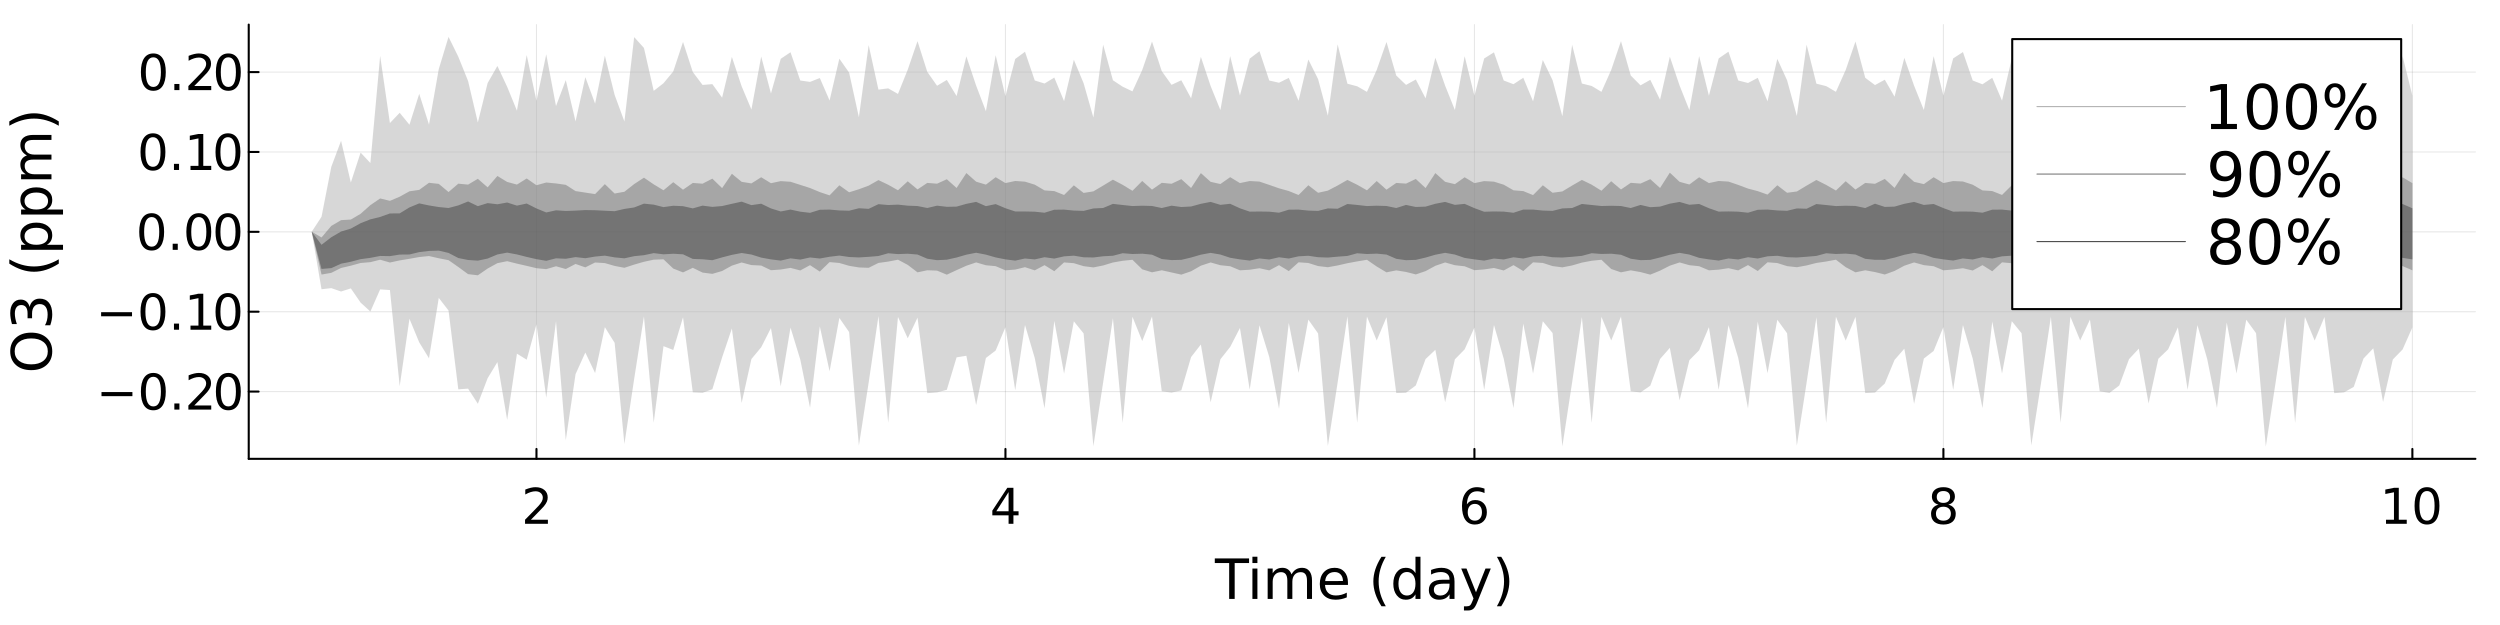 <?xml version="1.0" encoding="UTF-8" standalone="no"?>
<svg
   width="1200"
   height="300"
   viewBox="0 0 4800 1200"
   version="1.1"
   id="svg74"
   sodipodi:docname="fig5_nspec_O3_ncomp_3_err.svg"
   inkscape:version="1.3 (0e150ed6c4, 2023-07-21)"
   xmlns:inkscape="http://www.inkscape.org/namespaces/inkscape"
   xmlns:sodipodi="http://sodipodi.sourceforge.net/DTD/sodipodi-0.dtd"
   xmlns="http://www.w3.org/2000/svg"
   xmlns:svg="http://www.w3.org/2000/svg">
  <rect x="0" y="0" width="4800" height="1200" fill="#333333" stroke="none"/>
  <sodipodi:namedview
     id="namedview74"
     pagecolor="#ffffff"
     bordercolor="#000000"
     borderopacity="0.25"
     inkscape:showpageshadow="2"
     inkscape:pageopacity="0.0"
     inkscape:pagecheckerboard="0"
     inkscape:deskcolor="#d1d1d1"
     inkscape:zoom="0.42916667"
     inkscape:cx="188.73786"
     inkscape:cy="-106.01942"
     inkscape:window-width="1920"
     inkscape:window-height="1010"
     inkscape:window-x="1529"
     inkscape:window-y="-6"
     inkscape:window-maximized="1"
     inkscape:current-layer="svg74" />
  <defs
     id="defs1">
    <clipPath
       id="clip920">
      <rect
         x="0"
         y="0"
         width="4800"
         height="1200"
         id="rect1" />
    </clipPath>
  </defs>
  <path
     clip-path="url(#clip920)"
     d="M0 1200 L4800 1200 L4800 0 L0 0  Z"
     fill="#ffffff"
     fill-rule="evenodd"
     fill-opacity="1"
     id="path1" />
  <defs
     id="defs2">
    <clipPath
       id="clip921">
      <rect
         x="960"
         y="0"
         width="3361"
         height="1200"
         id="rect2" />
    </clipPath>
  </defs>
  <path
     clip-path="url(#clip920)"
     d="M477.57 880.951 L4752.76 880.951 L4752.76 47.244 L477.57 47.244  Z"
     fill="#ffffff"
     fill-rule="evenodd"
     fill-opacity="1"
     id="path2" />
  <defs
     id="defs3">
    <clipPath
       id="clip922">
      <rect
         x="477"
         y="47"
         width="4276"
         height="835"
         id="rect3" />
    </clipPath>
  </defs>
  <polyline
     clip-path="url(#clip922)"
     style="stroke:#000000; stroke-linecap:round; stroke-linejoin:round; stroke-width:2; stroke-opacity:0.1; fill:none"
     points="1030.02,880.951 1030.02,47.244 "
     id="polyline3" />
  <polyline
     clip-path="url(#clip922)"
     style="stroke:#000000; stroke-linecap:round; stroke-linejoin:round; stroke-width:2; stroke-opacity:0.1; fill:none"
     points="1930.46,880.951 1930.46,47.244 "
     id="polyline4" />
  <polyline
     clip-path="url(#clip922)"
     style="stroke:#000000; stroke-linecap:round; stroke-linejoin:round; stroke-width:2; stroke-opacity:0.1; fill:none"
     points="2830.89,880.951 2830.89,47.244 "
     id="polyline5" />
  <polyline
     clip-path="url(#clip922)"
     style="stroke:#000000; stroke-linecap:round; stroke-linejoin:round; stroke-width:2; stroke-opacity:0.1; fill:none"
     points="3731.33,880.951 3731.33,47.244 "
     id="polyline6" />
  <polyline
     clip-path="url(#clip922)"
     style="stroke:#000000; stroke-linecap:round; stroke-linejoin:round; stroke-width:2; stroke-opacity:0.1; fill:none"
     points="4631.76,880.951 4631.76,47.244 "
     id="polyline7" />
  <polyline
     clip-path="url(#clip920)"
     style="stroke:#000000; stroke-linecap:round; stroke-linejoin:round; stroke-width:4; stroke-opacity:1; fill:none"
     points="477.57,880.951 4752.76,880.951 "
     id="polyline8" />
  <polyline
     clip-path="url(#clip920)"
     style="stroke:#000000; stroke-linecap:round; stroke-linejoin:round; stroke-width:4; stroke-opacity:1; fill:none"
     points="1030.02,880.951 1030.02,862.054 "
     id="polyline9" />
  <polyline
     clip-path="url(#clip920)"
     style="stroke:#000000; stroke-linecap:round; stroke-linejoin:round; stroke-width:4; stroke-opacity:1; fill:none"
     points="1930.46,880.951 1930.46,862.054 "
     id="polyline10" />
  <polyline
     clip-path="url(#clip920)"
     style="stroke:#000000; stroke-linecap:round; stroke-linejoin:round; stroke-width:4; stroke-opacity:1; fill:none"
     points="2830.89,880.951 2830.89,862.054 "
     id="polyline11" />
  <polyline
     clip-path="url(#clip920)"
     style="stroke:#000000; stroke-linecap:round; stroke-linejoin:round; stroke-width:4; stroke-opacity:1; fill:none"
     points="3731.33,880.951 3731.33,862.054 "
     id="polyline12" />
  <polyline
     clip-path="url(#clip920)"
     style="stroke:#000000; stroke-linecap:round; stroke-linejoin:round; stroke-width:4; stroke-opacity:1; fill:none"
     points="4631.76,880.951 4631.76,862.054 "
     id="polyline13" />
  <path
     clip-path="url(#clip920)"
     d="M1019.33 997.881 L1051.97 997.881 L1051.97 1005.75 L1008.08 1005.75 L1008.08 997.881 Q1013.4 992.372 1022.57 983.113 Q1031.78 973.807 1034.14 971.122 Q1038.64 966.076 1040.39 962.604 Q1042.2 959.085 1042.2 955.705 Q1042.2 950.196 1038.31 946.724 Q1034.47 943.252 1028.26 943.252 Q1023.87 943.252 1018.96 944.78 Q1014.1 946.307 1008.54 949.409 L1008.54 939.965 Q1014.19 937.696 1019.1 936.539 Q1024.01 935.382 1028.08 935.382 Q1038.82 935.382 1045.21 940.752 Q1051.6 946.122 1051.6 955.104 Q1051.6 959.363 1049.98 963.205 Q1048.4 967.002 1044.19 972.187 Q1043.03 973.529 1036.83 979.965 Q1030.63 986.353 1019.33 997.881 Z"
     fill="#000000"
     fill-rule="nonzero"
     fill-opacity="1"
     id="path13" />
  <path
     clip-path="url(#clip920)"
     d="M1936.48 944.78 L1912.87 981.678 L1936.48 981.678 L1936.48 944.78 M1934.02 936.631 L1945.78 936.631 L1945.78 981.678 L1955.64 981.678 L1955.64 989.455 L1945.78 989.455 L1945.78 1005.75 L1936.48 1005.75 L1936.48 989.455 L1905.27 989.455 L1905.27 980.428 L1934.02 936.631 Z"
     fill="#000000"
     fill-rule="nonzero"
     fill-opacity="1"
     id="path14" />
  <path
     clip-path="url(#clip920)"
     d="M2831.7 967.465 Q2825.41 967.465 2821.7 971.77 Q2818.04 976.076 2818.04 983.576 Q2818.04 991.029 2821.7 995.381 Q2825.41 999.687 2831.7 999.687 Q2838 999.687 2841.66 995.381 Q2845.36 991.029 2845.36 983.576 Q2845.36 976.076 2841.66 971.77 Q2838 967.465 2831.7 967.465 M2850.27 938.159 L2850.27 946.678 Q2846.75 945.011 2843.14 944.131 Q2839.57 943.252 2836.05 943.252 Q2826.79 943.252 2821.89 949.502 Q2817.03 955.752 2816.33 968.391 Q2819.06 964.363 2823.18 962.233 Q2827.3 960.057 2832.26 960.057 Q2842.67 960.057 2848.69 966.4 Q2854.76 972.696 2854.76 983.576 Q2854.76 994.224 2848.46 1000.66 Q2842.17 1007.09 2831.7 1007.09 Q2819.71 1007.09 2813.37 997.927 Q2807.03 988.715 2807.03 971.261 Q2807.03 954.872 2814.8 945.15 Q2822.58 935.382 2835.68 935.382 Q2839.2 935.382 2842.77 936.076 Q2846.38 936.77 2850.27 938.159 Z"
     fill="#000000"
     fill-rule="nonzero"
     fill-opacity="1"
     id="path15" />
  <path
     clip-path="url(#clip920)"
     d="M3731.33 972.928 Q3724.66 972.928 3720.82 976.492 Q3717.02 980.057 3717.02 986.307 Q3717.02 992.557 3720.82 996.122 Q3724.66 999.687 3731.33 999.687 Q3737.99 999.687 3741.84 996.122 Q3745.68 992.511 3745.68 986.307 Q3745.68 980.057 3741.84 976.492 Q3738.04 972.928 3731.33 972.928 M3721.97 968.946 Q3715.96 967.465 3712.58 963.344 Q3709.24 959.224 3709.24 953.298 Q3709.24 945.011 3715.12 940.196 Q3721.05 935.382 3731.33 935.382 Q3741.65 935.382 3747.53 940.196 Q3753.41 945.011 3753.41 953.298 Q3753.41 959.224 3750.03 963.344 Q3746.7 967.465 3740.72 968.946 Q3747.48 970.52 3751.23 975.104 Q3755.03 979.687 3755.03 986.307 Q3755.03 996.353 3748.87 1001.72 Q3742.76 1007.09 3731.33 1007.09 Q3719.89 1007.09 3713.73 1001.72 Q3707.62 996.353 3707.62 986.307 Q3707.62 979.687 3711.42 975.104 Q3715.22 970.52 3721.97 968.946 M3718.55 954.178 Q3718.55 959.548 3721.88 962.557 Q3725.26 965.567 3731.33 965.567 Q3737.34 965.567 3740.72 962.557 Q3744.15 959.548 3744.15 954.178 Q3744.15 948.807 3740.72 945.798 Q3737.34 942.789 3731.33 942.789 Q3725.26 942.789 3721.88 945.798 Q3718.55 948.807 3718.55 954.178 Z"
     fill="#000000"
     fill-rule="nonzero"
     fill-opacity="1"
     id="path16" />
  <path
     clip-path="url(#clip920)"
     d="M4581.14 997.881 L4596.41 997.881 L4596.41 945.15 L4579.79 948.483 L4579.79 939.965 L4596.32 936.631 L4605.67 936.631 L4605.67 997.881 L4620.95 997.881 L4620.95 1005.75 L4581.14 1005.75 L4581.14 997.881 Z"
     fill="#000000"
     fill-rule="nonzero"
     fill-opacity="1"
     id="path17" />
  <path
     clip-path="url(#clip920)"
     d="M4659.84 942.789 Q4652.62 942.789 4648.96 949.918 Q4645.35 957.002 4645.35 971.261 Q4645.35 985.474 4648.96 992.603 Q4652.62 999.687 4659.84 999.687 Q4667.11 999.687 4670.72 992.603 Q4674.38 985.474 4674.38 971.261 Q4674.38 957.002 4670.72 949.918 Q4667.11 942.789 4659.84 942.789 M4659.84 935.382 Q4671.46 935.382 4677.57 944.594 Q4683.73 953.761 4683.73 971.261 Q4683.73 988.715 4677.57 997.927 Q4671.46 1007.09 4659.84 1007.09 Q4648.22 1007.09 4642.06 997.927 Q4635.95 988.715 4635.95 971.261 Q4635.95 953.761 4642.06 944.594 Q4648.22 935.382 4659.84 935.382 Z"
     fill="#000000"
     fill-rule="nonzero"
     fill-opacity="1"
     id="path18" />
  <path
     clip-path="url(#clip920)"
     d="M2332.4 1072.18 L2398.19 1072.18 L2398.19 1081.04 L2370.58 1081.04 L2370.58 1149.94 L2360.01 1149.94 L2360.01 1081.04 L2332.4 1081.04 L2332.4 1072.18 Z"
     fill="#000000"
     fill-rule="nonzero"
     fill-opacity="1"
     id="path19" />
  <path
     clip-path="url(#clip920)"
     d="M2404.64 1091.61 L2414.23 1091.61 L2414.23 1149.94 L2404.64 1149.94 L2404.64 1091.61 M2404.64 1068.9 L2414.23 1068.9 L2414.23 1081.04 L2404.64 1081.04 L2404.64 1068.9 Z"
     fill="#000000"
     fill-rule="nonzero"
     fill-opacity="1"
     id="path20" />
  <path
     clip-path="url(#clip920)"
     d="M2479.7 1102.81 Q2483.29 1096.35 2488.29 1093.28 Q2493.29 1090.2 2500.06 1090.2 Q2509.17 1090.2 2514.12 1096.61 Q2519.07 1102.96 2519.07 1114.74 L2519.07 1149.94 L2509.43 1149.94 L2509.43 1115.05 Q2509.43 1106.66 2506.47 1102.6 Q2503.5 1098.54 2497.4 1098.54 Q2489.96 1098.54 2485.63 1103.49 Q2481.31 1108.43 2481.31 1116.97 L2481.31 1149.94 L2471.67 1149.94 L2471.67 1115.05 Q2471.67 1106.61 2468.71 1102.6 Q2465.74 1098.54 2459.54 1098.54 Q2452.2 1098.54 2447.87 1103.54 Q2443.55 1108.49 2443.55 1116.97 L2443.55 1149.94 L2433.91 1149.94 L2433.91 1091.61 L2443.55 1091.61 L2443.55 1100.67 Q2446.83 1095.31 2451.41 1092.76 Q2456 1090.2 2462.3 1090.2 Q2468.65 1090.2 2473.08 1093.43 Q2477.56 1096.66 2479.7 1102.81 Z"
     fill="#000000"
     fill-rule="nonzero"
     fill-opacity="1"
     id="path21" />
  <path
     clip-path="url(#clip920)"
     d="M2588.08 1118.38 L2588.08 1123.07 L2544.02 1123.07 Q2544.64 1132.96 2549.96 1138.17 Q2555.32 1143.33 2564.85 1143.33 Q2570.37 1143.33 2575.53 1141.97 Q2580.74 1140.62 2585.84 1137.91 L2585.84 1146.97 Q2580.68 1149.16 2575.27 1150.31 Q2569.85 1151.45 2564.28 1151.45 Q2550.32 1151.45 2542.14 1143.33 Q2534.02 1135.2 2534.02 1121.35 Q2534.02 1107.03 2541.73 1098.64 Q2549.49 1090.2 2562.61 1090.2 Q2574.38 1090.2 2581.21 1097.81 Q2588.08 1105.36 2588.08 1118.38 M2578.5 1115.57 Q2578.39 1107.7 2574.07 1103.02 Q2569.8 1098.33 2562.72 1098.33 Q2554.69 1098.33 2549.85 1102.86 Q2545.06 1107.39 2544.33 1115.62 L2578.5 1115.57 Z"
     fill="#000000"
     fill-rule="nonzero"
     fill-opacity="1"
     id="path22" />
  <path
     clip-path="url(#clip920)"
     d="M2660.74 1069.01 Q2653.76 1080.99 2650.37 1092.7 Q2646.99 1104.42 2646.99 1116.45 Q2646.99 1128.49 2650.37 1140.31 Q2653.81 1152.08 2660.74 1164.01 L2652.4 1164.01 Q2644.59 1151.77 2640.68 1139.94 Q2636.83 1128.12 2636.83 1116.45 Q2636.83 1104.84 2640.68 1093.07 Q2644.54 1081.3 2652.4 1069.01 L2660.74 1069.01 Z"
     fill="#000000"
     fill-rule="nonzero"
     fill-opacity="1"
     id="path23" />
  <path
     clip-path="url(#clip920)"
     d="M2717.71 1100.46 L2717.71 1068.9 L2727.3 1068.9 L2727.3 1149.94 L2717.71 1149.94 L2717.71 1141.19 Q2714.69 1146.4 2710.06 1148.95 Q2705.48 1151.45 2699.02 1151.45 Q2688.44 1151.45 2681.78 1143.02 Q2675.16 1134.58 2675.16 1120.83 Q2675.16 1107.08 2681.78 1098.64 Q2688.44 1090.2 2699.02 1090.2 Q2705.48 1090.2 2710.06 1092.76 Q2714.69 1095.26 2717.71 1100.46 M2685.06 1120.83 Q2685.06 1131.4 2689.38 1137.44 Q2693.76 1143.43 2701.36 1143.43 Q2708.96 1143.43 2713.34 1137.44 Q2717.71 1131.4 2717.71 1120.83 Q2717.71 1110.26 2713.34 1104.27 Q2708.96 1098.23 2701.36 1098.23 Q2693.76 1098.23 2689.38 1104.27 Q2685.06 1110.26 2685.06 1120.83 Z"
     fill="#000000"
     fill-rule="nonzero"
     fill-opacity="1"
     id="path24" />
  <path
     clip-path="url(#clip920)"
     d="M2773.55 1120.62 Q2761.93 1120.62 2757.45 1123.28 Q2752.97 1125.93 2752.97 1132.34 Q2752.97 1137.44 2756.31 1140.46 Q2759.69 1143.43 2765.47 1143.43 Q2773.44 1143.43 2778.24 1137.81 Q2783.08 1132.13 2783.08 1122.76 L2783.08 1120.62 L2773.55 1120.62 M2792.66 1116.66 L2792.66 1149.94 L2783.08 1149.94 L2783.08 1141.09 Q2779.8 1146.4 2774.9 1148.95 Q2770.01 1151.45 2762.92 1151.45 Q2753.96 1151.45 2748.65 1146.45 Q2743.39 1141.4 2743.39 1132.96 Q2743.39 1123.12 2749.95 1118.12 Q2756.57 1113.12 2769.64 1113.12 L2783.08 1113.12 L2783.08 1112.18 Q2783.08 1105.57 2778.7 1101.98 Q2774.38 1098.33 2766.52 1098.33 Q2761.52 1098.33 2756.78 1099.53 Q2752.04 1100.73 2747.66 1103.12 L2747.66 1094.27 Q2752.92 1092.24 2757.87 1091.25 Q2762.82 1090.2 2767.51 1090.2 Q2780.16 1090.2 2786.41 1096.77 Q2792.66 1103.33 2792.66 1116.66 Z"
     fill="#000000"
     fill-rule="nonzero"
     fill-opacity="1"
     id="path25" />
  <path
     clip-path="url(#clip920)"
     d="M2836.67 1155.36 Q2832.61 1165.78 2828.76 1168.95 Q2824.9 1172.13 2818.44 1172.13 L2810.79 1172.13 L2810.79 1164.11 L2816.41 1164.11 Q2820.37 1164.11 2822.56 1162.24 Q2824.75 1160.36 2827.4 1153.38 L2829.12 1149.01 L2805.53 1091.61 L2815.68 1091.61 L2833.91 1137.24 L2852.14 1091.61 L2862.3 1091.61 L2836.67 1155.36 Z"
     fill="#000000"
     fill-rule="nonzero"
     fill-opacity="1"
     id="path26" />
  <path
     clip-path="url(#clip920)"
     d="M2874.02 1069.01 L2882.35 1069.01 Q2890.16 1081.3 2894.02 1093.07 Q2897.92 1104.84 2897.92 1116.45 Q2897.92 1128.12 2894.02 1139.94 Q2890.16 1151.77 2882.35 1164.01 L2874.02 1164.01 Q2880.94 1152.08 2884.33 1140.31 Q2887.77 1128.49 2887.77 1116.45 Q2887.77 1104.42 2884.33 1092.7 Q2880.94 1080.99 2874.02 1069.01 Z"
     fill="#000000"
     fill-rule="nonzero"
     fill-opacity="1"
     id="path27" />
  <polyline
     clip-path="url(#clip922)"
     style="stroke:#000000; stroke-linecap:round; stroke-linejoin:round; stroke-width:2; stroke-opacity:0.1; fill:none"
     points="477.57,751.853 4752.76,751.853 "
     id="polyline27" />
  <polyline
     clip-path="url(#clip922)"
     style="stroke:#000000; stroke-linecap:round; stroke-linejoin:round; stroke-width:2; stroke-opacity:0.1; fill:none"
     points="477.57,598.499 4752.76,598.499 "
     id="polyline28" />
  <polyline
     clip-path="url(#clip922)"
     style="stroke:#000000; stroke-linecap:round; stroke-linejoin:round; stroke-width:2; stroke-opacity:0.1; fill:none"
     points="477.57,445.145 4752.76,445.145 "
     id="polyline29" />
  <polyline
     clip-path="url(#clip922)"
     style="stroke:#000000; stroke-linecap:round; stroke-linejoin:round; stroke-width:2; stroke-opacity:0.1; fill:none"
     points="477.57,291.79 4752.76,291.79 "
     id="polyline30" />
  <polyline
     clip-path="url(#clip922)"
     style="stroke:#000000; stroke-linecap:round; stroke-linejoin:round; stroke-width:2; stroke-opacity:0.1; fill:none"
     points="477.57,138.436 4752.76,138.436 "
     id="polyline31" />
  <polyline
     clip-path="url(#clip920)"
     style="stroke:#000000; stroke-linecap:round; stroke-linejoin:round; stroke-width:4; stroke-opacity:1; fill:none"
     points="477.57,880.951 477.57,47.244 "
     id="polyline32" />
  <polyline
     clip-path="url(#clip920)"
     style="stroke:#000000; stroke-linecap:round; stroke-linejoin:round; stroke-width:4; stroke-opacity:1; fill:none"
     points="477.57,751.853 496.468,751.853 "
     id="polyline33" />
  <polyline
     clip-path="url(#clip920)"
     style="stroke:#000000; stroke-linecap:round; stroke-linejoin:round; stroke-width:4; stroke-opacity:1; fill:none"
     points="477.57,598.499 496.468,598.499 "
     id="polyline34" />
  <polyline
     clip-path="url(#clip920)"
     style="stroke:#000000; stroke-linecap:round; stroke-linejoin:round; stroke-width:4; stroke-opacity:1; fill:none"
     points="477.57,445.145 496.468,445.145 "
     id="polyline35" />
  <polyline
     clip-path="url(#clip920)"
     style="stroke:#000000; stroke-linecap:round; stroke-linejoin:round; stroke-width:4; stroke-opacity:1; fill:none"
     points="477.57,291.79 496.468,291.79 "
     id="polyline36" />
  <polyline
     clip-path="url(#clip920)"
     style="stroke:#000000; stroke-linecap:round; stroke-linejoin:round; stroke-width:4; stroke-opacity:1; fill:none"
     points="477.57,138.436 496.468,138.436 "
     id="polyline37" />
  <path
     clip-path="url(#clip920)"
     d="M194.877 752.756 L254.229 752.756 L254.229 760.626 L194.877 760.626 L194.877 752.756 Z"
     fill="#000000"
     fill-rule="nonzero"
     fill-opacity="1"
     id="path37" />
  <path
     clip-path="url(#clip920)"
     d="M294.414 723.45 Q287.191 723.45 283.534 730.58 Q279.923 737.663 279.923 751.922 Q279.923 766.135 283.534 773.265 Q287.191 780.348 294.414 780.348 Q301.682 780.348 305.293 773.265 Q308.951 766.135 308.951 751.922 Q308.951 737.663 305.293 730.58 Q301.682 723.45 294.414 723.45 M294.414 716.043 Q306.034 716.043 312.145 725.256 Q318.302 734.422 318.302 751.922 Q318.302 769.376 312.145 778.589 Q306.034 787.755 294.414 787.755 Q282.793 787.755 276.636 778.589 Q270.525 769.376 270.525 751.922 Q270.525 734.422 276.636 725.256 Q282.793 716.043 294.414 716.043 Z"
     fill="#000000"
     fill-rule="nonzero"
     fill-opacity="1"
     id="path38" />
  <path
     clip-path="url(#clip920)"
     d="M334.737 774.654 L344.506 774.654 L344.506 786.413 L334.737 786.413 L334.737 774.654 Z"
     fill="#000000"
     fill-rule="nonzero"
     fill-opacity="1"
     id="path39" />
  <path
     clip-path="url(#clip920)"
     d="M372.932 778.543 L405.57 778.543 L405.57 786.413 L361.682 786.413 L361.682 778.543 Q367.006 773.033 376.172 763.774 Q385.385 754.469 387.746 751.783 Q392.237 746.737 393.996 743.265 Q395.802 739.746 395.802 736.367 Q395.802 730.858 391.913 727.385 Q388.071 723.913 381.867 723.913 Q377.469 723.913 372.561 725.441 Q367.7 726.969 362.145 730.071 L362.145 720.626 Q367.793 718.358 372.7 717.2 Q377.608 716.043 381.682 716.043 Q392.422 716.043 398.811 721.413 Q405.2 726.784 405.2 735.765 Q405.2 740.024 403.58 743.867 Q402.006 747.663 397.793 752.848 Q396.635 754.191 390.432 760.626 Q384.228 767.015 372.932 778.543 Z"
     fill="#000000"
     fill-rule="nonzero"
     fill-opacity="1"
     id="path40" />
  <path
     clip-path="url(#clip920)"
     d="M194.136 599.401 L253.488 599.401 L253.488 607.272 L194.136 607.272 L194.136 599.401 Z"
     fill="#000000"
     fill-rule="nonzero"
     fill-opacity="1"
     id="path41" />
  <path
     clip-path="url(#clip920)"
     d="M293.673 570.096 Q286.451 570.096 282.793 577.226 Q279.182 584.309 279.182 598.568 Q279.182 612.781 282.793 619.911 Q286.451 626.994 293.673 626.994 Q300.941 626.994 304.552 619.911 Q308.21 612.781 308.21 598.568 Q308.21 584.309 304.552 577.226 Q300.941 570.096 293.673 570.096 M293.673 562.689 Q305.293 562.689 311.404 571.902 Q317.562 581.068 317.562 598.568 Q317.562 616.022 311.404 625.235 Q305.293 634.401 293.673 634.401 Q282.053 634.401 275.895 625.235 Q269.784 616.022 269.784 598.568 Q269.784 581.068 275.895 571.902 Q282.053 562.689 293.673 562.689 Z"
     fill="#000000"
     fill-rule="nonzero"
     fill-opacity="1"
     id="path42" />
  <path
     clip-path="url(#clip920)"
     d="M333.997 621.3 L343.765 621.3 L343.765 633.059 L333.997 633.059 L333.997 621.3 Z"
     fill="#000000"
     fill-rule="nonzero"
     fill-opacity="1"
     id="path43" />
  <path
     clip-path="url(#clip920)"
     d="M365.756 625.188 L381.034 625.188 L381.034 572.457 L364.413 575.791 L364.413 567.272 L380.941 563.939 L390.293 563.939 L390.293 625.188 L405.57 625.188 L405.57 633.059 L365.756 633.059 L365.756 625.188 Z"
     fill="#000000"
     fill-rule="nonzero"
     fill-opacity="1"
     id="path44" />
  <path
     clip-path="url(#clip920)"
     d="M291.219 416.742 Q283.997 416.742 280.34 423.872 Q276.729 430.955 276.729 445.214 Q276.729 459.427 280.34 466.557 Q283.997 473.64 291.219 473.64 Q298.488 473.64 302.099 466.557 Q305.756 459.427 305.756 445.214 Q305.756 430.955 302.099 423.872 Q298.488 416.742 291.219 416.742 M291.219 409.335 Q302.839 409.335 308.951 418.548 Q315.108 427.714 315.108 445.214 Q315.108 462.668 308.951 471.881 Q302.839 481.047 291.219 481.047 Q279.599 481.047 273.442 471.881 Q267.33 462.668 267.33 445.214 Q267.33 427.714 273.442 418.548 Q279.599 409.335 291.219 409.335 Z"
     fill="#000000"
     fill-rule="nonzero"
     fill-opacity="1"
     id="path45" />
  <path
     clip-path="url(#clip920)"
     d="M331.543 467.945 L341.312 467.945 L341.312 479.705 L331.543 479.705 L331.543 467.945 Z"
     fill="#000000"
     fill-rule="nonzero"
     fill-opacity="1"
     id="path46" />
  <path
     clip-path="url(#clip920)"
     d="M381.682 416.742 Q374.459 416.742 370.802 423.872 Q367.191 430.955 367.191 445.214 Q367.191 459.427 370.802 466.557 Q374.459 473.64 381.682 473.64 Q388.95 473.64 392.561 466.557 Q396.219 459.427 396.219 445.214 Q396.219 430.955 392.561 423.872 Q388.95 416.742 381.682 416.742 M381.682 409.335 Q393.302 409.335 399.413 418.548 Q405.57 427.714 405.57 445.214 Q405.57 462.668 399.413 471.881 Q393.302 481.047 381.682 481.047 Q370.061 481.047 363.904 471.881 Q357.793 462.668 357.793 445.214 Q357.793 427.714 363.904 418.548 Q370.061 409.335 381.682 409.335 Z"
     fill="#000000"
     fill-rule="nonzero"
     fill-opacity="1"
     id="path47" />
  <path
     clip-path="url(#clip920)"
     d="M293.673 263.388 Q286.451 263.388 282.793 270.517 Q279.182 277.601 279.182 291.86 Q279.182 306.073 282.793 313.202 Q286.451 320.286 293.673 320.286 Q300.941 320.286 304.552 313.202 Q308.21 306.073 308.21 291.86 Q308.21 277.601 304.552 270.517 Q300.941 263.388 293.673 263.388 M293.673 255.98 Q305.293 255.98 311.404 265.193 Q317.562 274.36 317.562 291.86 Q317.562 309.314 311.404 318.526 Q305.293 327.693 293.673 327.693 Q282.053 327.693 275.895 318.526 Q269.784 309.314 269.784 291.86 Q269.784 274.36 275.895 265.193 Q282.053 255.98 293.673 255.98 Z"
     fill="#000000"
     fill-rule="nonzero"
     fill-opacity="1"
     id="path48" />
  <path
     clip-path="url(#clip920)"
     d="M333.997 314.591 L343.765 314.591 L343.765 326.35 L333.997 326.35 L333.997 314.591 Z"
     fill="#000000"
     fill-rule="nonzero"
     fill-opacity="1"
     id="path49" />
  <path
     clip-path="url(#clip920)"
     d="M365.756 318.48 L381.034 318.48 L381.034 265.749 L364.413 269.082 L364.413 260.564 L380.941 257.23 L390.293 257.23 L390.293 318.48 L405.57 318.48 L405.57 326.35 L365.756 326.35 L365.756 318.48 Z"
     fill="#000000"
     fill-rule="nonzero"
     fill-opacity="1"
     id="path50" />
  <path
     clip-path="url(#clip920)"
     d="M294.414 110.034 Q287.191 110.034 283.534 117.163 Q279.923 124.247 279.923 138.506 Q279.923 152.719 283.534 159.848 Q287.191 166.932 294.414 166.932 Q301.682 166.932 305.293 159.848 Q308.951 152.719 308.951 138.506 Q308.951 124.247 305.293 117.163 Q301.682 110.034 294.414 110.034 M294.414 102.626 Q306.034 102.626 312.145 111.839 Q318.302 121.006 318.302 138.506 Q318.302 155.959 312.145 165.172 Q306.034 174.339 294.414 174.339 Q282.793 174.339 276.636 165.172 Q270.525 155.959 270.525 138.506 Q270.525 121.006 276.636 111.839 Q282.793 102.626 294.414 102.626 Z"
     fill="#000000"
     fill-rule="nonzero"
     fill-opacity="1"
     id="path51" />
  <path
     clip-path="url(#clip920)"
     d="M334.737 161.237 L344.506 161.237 L344.506 172.996 L334.737 172.996 L334.737 161.237 Z"
     fill="#000000"
     fill-rule="nonzero"
     fill-opacity="1"
     id="path52" />
  <path
     clip-path="url(#clip920)"
     d="M372.932 165.126 L405.57 165.126 L405.57 172.996 L361.682 172.996 L361.682 165.126 Q367.006 159.617 376.172 150.358 Q385.385 141.052 387.746 138.367 Q392.237 133.321 393.996 129.848 Q395.802 126.33 395.802 122.95 Q395.802 117.441 391.913 113.969 Q388.071 110.497 381.867 110.497 Q377.469 110.497 372.561 112.024 Q367.7 113.552 362.145 116.654 L362.145 107.21 Q367.793 104.941 372.7 103.784 Q377.608 102.626 381.682 102.626 Q392.422 102.626 398.811 107.997 Q405.2 113.367 405.2 122.348 Q405.2 126.608 403.58 130.45 Q402.006 134.247 397.793 139.432 Q396.635 140.774 390.432 147.209 Q384.228 153.598 372.932 165.126 Z"
     fill="#000000"
     fill-rule="nonzero"
     fill-opacity="1"
     id="path53" />
  <path
     clip-path="url(#clip920)"
     d="M28.184 674.618 Q28.184 686.076 36.725 692.847 Q45.267 699.565 60.007 699.565 Q74.694 699.565 83.236 692.847 Q91.777 686.076 91.777 674.618 Q91.777 663.159 83.236 656.493 Q74.694 649.774 60.007 649.774 Q45.267 649.774 36.725 656.493 Q28.184 663.159 28.184 674.618 M19.642 674.618 Q19.642 658.263 30.632 648.472 Q41.569 638.68 60.007 638.68 Q78.392 638.68 89.381 648.472 Q100.319 658.263 100.319 674.618 Q100.319 691.024 89.381 700.867 Q78.444 710.659 60.007 710.659 Q41.569 710.659 30.632 700.867 Q19.642 691.024 19.642 674.618 Z"
     fill="#000000"
     fill-rule="nonzero"
     fill-opacity="1"
     id="path54" />
  <path
     clip-path="url(#clip920)"
     d="M56.882 589.41 Q58.496 581.858 63.6 577.639 Q68.704 573.368 76.204 573.368 Q87.715 573.368 94.017 581.285 Q100.319 589.201 100.319 603.785 Q100.319 608.68 99.329 613.889 Q98.392 619.045 96.465 624.566 L86.308 624.566 Q88.861 620.191 90.163 614.982 Q91.465 609.774 91.465 604.097 Q91.465 594.201 87.558 589.045 Q83.652 583.837 76.204 583.837 Q69.329 583.837 65.475 588.68 Q61.569 593.472 61.569 602.066 L61.569 611.128 L52.923 611.128 L52.923 601.649 Q52.923 593.889 49.85 589.774 Q46.725 585.66 40.892 585.66 Q34.903 585.66 31.725 589.93 Q28.496 594.149 28.496 602.066 Q28.496 606.389 29.434 611.337 Q30.371 616.284 32.35 622.222 L22.976 622.222 Q21.309 616.232 20.476 611.024 Q19.642 605.764 19.642 601.128 Q19.642 589.149 25.111 582.17 Q30.527 575.191 39.798 575.191 Q46.257 575.191 50.736 578.889 Q55.163 582.587 56.882 589.41 Z"
     fill="#000000"
     fill-rule="nonzero"
     fill-opacity="1"
     id="path55" />
  <path
     clip-path="url(#clip920)"
     d="M17.871 497.848 Q29.85 504.827 41.569 508.212 Q53.288 511.598 65.319 511.598 Q77.35 511.598 89.173 508.212 Q100.944 504.775 112.871 497.848 L112.871 506.181 Q100.631 513.993 88.808 517.9 Q76.986 521.754 65.319 521.754 Q53.705 521.754 41.934 517.9 Q30.163 514.045 17.871 506.181 L17.871 497.848 Z"
     fill="#000000"
     fill-rule="nonzero"
     fill-opacity="1"
     id="path56" />
  <path
     clip-path="url(#clip920)"
     d="M90.058 469.983 L120.996 469.983 L120.996 479.619 L40.475 479.619 L40.475 469.983 L49.33 469.983 Q44.121 466.962 41.621 462.379 Q39.069 457.744 39.069 451.337 Q39.069 440.713 47.507 434.098 Q55.944 427.431 69.694 427.431 Q83.444 427.431 91.881 434.098 Q100.319 440.713 100.319 451.337 Q100.319 457.744 97.819 462.379 Q95.267 466.962 90.058 469.983 M69.694 437.379 Q59.121 437.379 53.132 441.754 Q47.09 446.077 47.09 453.681 Q47.09 461.285 53.132 465.66 Q59.121 469.983 69.694 469.983 Q80.267 469.983 86.308 465.66 Q92.298 461.285 92.298 453.681 Q92.298 446.077 86.308 441.754 Q80.267 437.379 69.694 437.379 Z"
     fill="#000000"
     fill-rule="nonzero"
     fill-opacity="1"
     id="path57" />
  <path
     clip-path="url(#clip920)"
     d="M90.058 402.275 L120.996 402.275 L120.996 411.911 L40.475 411.911 L40.475 402.275 L49.33 402.275 Q44.121 399.254 41.621 394.671 Q39.069 390.036 39.069 383.629 Q39.069 373.005 47.507 366.39 Q55.944 359.723 69.694 359.723 Q83.444 359.723 91.881 366.39 Q100.319 373.005 100.319 383.629 Q100.319 390.036 97.819 394.671 Q95.267 399.254 90.058 402.275 M69.694 369.671 Q59.121 369.671 53.132 374.046 Q47.09 378.369 47.09 385.973 Q47.09 393.577 53.132 397.952 Q59.121 402.275 69.694 402.275 Q80.267 402.275 86.308 397.952 Q92.298 393.577 92.298 385.973 Q92.298 378.369 86.308 374.046 Q80.267 369.671 69.694 369.671 Z"
     fill="#000000"
     fill-rule="nonzero"
     fill-opacity="1"
     id="path58" />
  <path
     clip-path="url(#clip920)"
     d="M51.673 298.422 Q45.215 294.828 42.142 289.828 Q39.069 284.828 39.069 278.057 Q39.069 268.943 45.475 263.995 Q51.83 259.047 63.6 259.047 L98.808 259.047 L98.808 268.682 L63.913 268.682 Q55.527 268.682 51.465 271.651 Q47.402 274.62 47.402 280.713 Q47.402 288.161 52.35 292.484 Q57.298 296.807 65.84 296.807 L98.808 296.807 L98.808 306.442 L63.913 306.442 Q55.475 306.442 51.465 309.411 Q47.402 312.38 47.402 318.578 Q47.402 325.921 52.402 330.244 Q57.35 334.567 65.84 334.567 L98.808 334.567 L98.808 344.203 L40.475 344.203 L40.475 334.567 L49.538 334.567 Q44.173 331.286 41.621 326.703 Q39.069 322.119 39.069 315.817 Q39.069 309.463 42.298 305.036 Q45.527 300.557 51.673 298.422 Z"
     fill="#000000"
     fill-rule="nonzero"
     fill-opacity="1"
     id="path59" />
  <path
     clip-path="url(#clip920)"
     d="M17.871 241.443 L17.871 233.109 Q30.163 225.297 41.934 221.443 Q53.705 217.537 65.319 217.537 Q76.986 217.537 88.808 221.443 Q100.631 225.297 112.871 233.109 L112.871 241.443 Q100.944 234.516 89.173 231.13 Q77.35 227.693 65.319 227.693 Q53.288 227.693 41.569 231.13 Q29.85 234.516 17.871 241.443 Z"
     fill="#000000"
     fill-rule="nonzero"
     fill-opacity="1"
     id="path60" />
  <path
     clip-path="url(#clip922)"
     d="M598.566 445.427 L617.325 555.322 L636.084 553.223 L654.843 559.704 L673.602 553.716 L692.361 581 L711.12 598.158 L729.88 555.612 L748.639 556.872 L767.398 741.347 L786.157 612.024 L804.916 657.356 L823.675 687.917 L842.434 572.008 L861.193 596.235 L879.952 747.547 L898.711 746.152 L917.47 775.258 L936.229 726.233 L954.988 695.21 L973.747 806.149 L992.506 679.074 L1011.27 690.576 L1030.02 622.411 L1048.78 763.54 L1067.54 616.96 L1086.3 845.075 L1105.06 718.4 L1123.82 676.825 L1142.58 716.216 L1161.34 628.186 L1180.1 658.251 L1198.86 852.436 L1217.61 727.404 L1236.37 607.551 L1255.13 811.33 L1273.89 664.588 L1292.65 671.935 L1311.41 609.149 L1330.17 753.223 L1348.93 754.164 L1367.69 747.31 L1386.45 686.218 L1405.21 630.724 L1423.96 773.584 L1442.72 689.299 L1461.48 666.766 L1480.24 629.764 L1499 741.763 L1517.76 629.014 L1536.52 690.283 L1555.28 782.803 L1574.04 626.587 L1592.8 712.812 L1611.55 610.49 L1630.31 637.554 L1649.07 855.422 L1667.83 734.574 L1686.59 607.052 L1705.35 811.613 L1724.11 608.574 L1742.87 649.463 L1761.63 609.983 L1780.39 754.892 L1799.14 753.363 L1817.9 748.379 L1836.66 686.112 L1855.42 683.073 L1874.18 777.679 L1892.94 687.315 L1911.7 672.958 L1930.46 628.068 L1949.22 749.222 L1967.98 624.002 L1986.74 687.468 L2005.49 783.883 L2024.25 616.231 L2043.01 717.265 L2061.77 616.904 L2080.53 640.172 L2099.29 856.67 L2118.05 734.099 L2136.81 611.052 L2155.57 811.676 L2174.33 608.32 L2193.08 654.698 L2211.84 607.85 L2230.6 751.181 L2249.36 753.793 L2268.12 749.518 L2286.88 685.543 L2305.64 661.418 L2324.4 772.391 L2343.16 689.805 L2361.92 666.098 L2380.68 629.792 L2399.43 748.035 L2418.19 624.511 L2436.95 685.273 L2455.71 784.742 L2474.47 619.955 L2493.23 715.921 L2511.99 613.624 L2530.75 640.242 L2549.51 856.143 L2568.27 734.25 L2587.02 607.416 L2605.78 811.854 L2624.54 607.863 L2643.3 653.698 L2662.06 609.054 L2680.82 754.637 L2699.58 754.001 L2718.34 740.084 L2737.1 689.415 L2755.86 671.624 L2774.62 772.218 L2793.37 689.92 L2812.13 670.749 L2830.89 628.788 L2849.65 748.434 L2868.41 624.137 L2887.17 688.676 L2905.93 783.409 L2924.69 621.343 L2943.45 717.025 L2962.21 616.755 L2980.96 639.403 L2999.72 857.001 L3018.48 734.154 L3037.24 608.742 L3056 811.735 L3074.76 608.38 L3093.52 653.688 L3112.28 608.002 L3131.04 751.241 L3149.8 753.411 L3168.55 740.496 L3187.31 689.322 L3206.07 667.884 L3224.83 768.608 L3243.59 691.567 L3262.35 672.533 L3281.11 628.194 L3299.87 748.332 L3318.63 624.225 L3337.39 687.179 L3356.15 783.984 L3374.9 617.686 L3393.66 716.479 L3412.42 613.898 L3431.18 639.84 L3449.94 855.678 L3468.7 734.496 L3487.46 609.297 L3506.22 811.863 L3524.98 608.182 L3543.74 653.905 L3562.49 608.416 L3581.25 754.662 L3600.01 753.688 L3618.77 736.354 L3637.53 691.052 L3656.29 669.509 L3675.05 775.193 L3693.81 688.444 L3712.57 673.802 L3731.33 627.77 L3750.09 748.366 L3768.84 624.215 L3787.6 688.443 L3806.36 783.478 L3825.12 617.429 L3843.88 717.081 L3862.64 616.647 L3881.4 639.768 L3900.16 854.979 L3918.92 734.462 L3937.68 608.395 L3956.43 811.675 L3975.19 608.126 L3993.95 653.66 L4012.71 613.58 L4031.47 751.317 L4050.23 754.329 L4068.99 740.162 L4087.75 689.521 L4106.51 669.368 L4125.27 774.576 L4144.03 688.842 L4162.78 670.786 L4181.54 628.625 L4200.3 748.356 L4219.06 624.211 L4237.82 689.269 L4256.58 783.141 L4275.34 619.277 L4294.1 717.143 L4312.86 613.881 L4331.62 639.725 L4350.37 857.356 L4369.13 734.462 L4387.89 608.557 L4406.65 811.758 L4425.41 608.351 L4444.17 653.886 L4462.93 608.639 L4481.69 754.853 L4500.45 753.4 L4519.21 742.814 L4537.96 688.325 L4556.72 668.746 L4575.48 771.681 L4594.24 690.189 L4613 670.917 L4631.76 628.585 L4631.76 183.802 L4613 107.901 L4594.24 211.229 L4575.48 164.205 L4556.72 108.81 L4537.96 189.42 L4519.21 153.255 L4500.45 163.052 L4481.69 142.528 L4462.93 78.999 L4444.17 134.291 L4425.41 176.284 L4406.65 165.516 L4387.89 160.617 L4369.13 86.124 L4350.37 222.355 L4331.62 153.676 L4312.86 116.426 L4294.1 194.345 L4275.34 149.665 L4256.58 161.893 L4237.82 154.647 L4219.06 100.78 L4200.3 112.144 L4181.54 183.737 L4162.78 107.685 L4144.03 211.443 L4125.27 164.816 L4106.51 107.858 L4087.75 187.184 L4068.99 153.154 L4050.23 163.902 L4031.47 145.582 L4012.71 81.414 L3993.95 134.325 L3975.19 176.368 L3956.43 165.306 L3937.68 160.509 L3918.92 85.563 L3900.16 223.142 L3881.4 153.505 L3862.64 112.103 L3843.88 193.3 L3825.12 149.342 L3806.36 161.843 L3787.6 154.56 L3768.84 99.953 L3750.09 112.155 L3731.33 183.742 L3712.57 107.937 L3693.81 211.269 L3675.05 164.543 L3656.29 111.114 L3637.53 185.606 L3618.77 153.063 L3600.01 163.347 L3581.25 149.405 L3562.49 79.845 L3543.74 134.294 L3524.98 176.297 L3506.22 165.352 L3487.46 160.64 L3468.7 85.783 L3449.94 222.752 L3431.18 154.14 L3412.42 113.075 L3393.66 194.465 L3374.9 149.5 L3356.15 159.329 L3337.39 154.528 L3318.63 99.245 L3299.87 112.185 L3281.11 183.722 L3262.35 107.694 L3243.59 211.453 L3224.83 164.331 L3206.07 108.808 L3187.31 191.425 L3168.55 153.28 L3149.8 163.879 L3131.04 145.023 L3112.28 79.043 L3093.52 134.316 L3074.76 176.333 L3056 165.062 L3037.24 160.368 L3018.48 86.162 L2999.72 223.103 L2980.96 154.052 L2962.21 115.221 L2943.45 194.501 L2924.69 149.304 L2905.93 161.637 L2887.17 154.612 L2868.41 100.5 L2849.65 112.272 L2830.89 183.825 L2812.13 107.934 L2793.37 211.23 L2774.62 164.406 L2755.86 110.81 L2737.1 188.799 L2718.34 152.688 L2699.58 163.006 L2680.82 145.021 L2662.06 80.647 L2643.3 134.271 L2624.54 176.375 L2605.78 165.701 L2587.02 160.728 L2568.27 85.269 L2549.51 222.111 L2530.75 151.937 L2511.99 114.267 L2493.23 193.531 L2474.47 149.525 L2455.71 158.828 L2436.95 154.616 L2418.19 98.302 L2399.43 112.552 L2380.68 183.418 L2361.92 107.753 L2343.16 211.301 L2324.4 165.16 L2305.64 109.154 L2286.88 188.731 L2268.12 154.084 L2249.36 162.897 L2230.6 136.588 L2211.84 79.795 L2193.08 134.433 L2174.33 175.397 L2155.57 166.495 L2136.81 154.124 L2118.05 85.831 L2099.29 225.683 L2080.53 159.794 L2061.77 114.743 L2043.01 194.244 L2024.25 148.938 L2005.49 160.334 L1986.74 154.537 L1967.98 99.428 L1949.22 113.237 L1930.46 184.762 L1911.7 106.082 L1892.94 213.492 L1874.18 164.402 L1855.42 108.275 L1836.66 184.427 L1817.9 153.44 L1799.14 164.671 L1780.39 137.977 L1761.63 79.04 L1742.87 133.733 L1724.11 180.349 L1705.35 169.654 L1686.59 172.106 L1667.83 86.623 L1649.07 225.075 L1630.31 139.489 L1611.55 112.658 L1592.8 192.953 L1574.04 149.784 L1555.28 157.246 L1536.52 154.543 L1517.76 100.297 L1499 112.917 L1480.24 179.471 L1461.48 108.547 L1442.72 210.291 L1423.96 165.753 L1405.21 109.372 L1386.45 187.541 L1367.69 161.523 L1348.93 163.088 L1330.17 138.274 L1311.41 80.601 L1292.65 137.19 L1273.89 159.842 L1255.13 174.444 L1236.37 92.04 L1217.61 71.282 L1198.86 233.256 L1180.1 182.27 L1161.34 106.997 L1142.58 198.931 L1123.82 148.177 L1105.06 233.102 L1086.3 153.812 L1067.54 203.656 L1048.78 104.38 L1030.02 193.734 L1011.27 105.665 L992.506 212.412 L973.747 166.635 L954.988 126.644 L936.229 159.553 L917.47 235.172 L898.711 155.503 L879.952 108.906 L861.193 70.84 L842.434 132.665 L823.675 239.205 L804.916 180.141 L786.157 239.488 L767.398 216.541 L748.639 236.279 L729.88 107.282 L711.12 313.049 L692.361 292.95 L673.602 350.456 L654.843 270.377 L636.084 320.348 L617.325 416.204 L598.566 444.839  Z"
     fill="#b0b0b0"
     fill-rule="evenodd"
     fill-opacity="0.5"
     id="path61" />
  <polyline
     clip-path="url(#clip922)"
     style="stroke:#b0b0b0; stroke-linecap:round; stroke-linejoin:round; stroke-width:0; stroke-opacity:1; fill:none"
     points="598.566,445.143 617.325,468.519 636.084,465.042 654.843,461.325 673.602,459.1 692.361,456.619 711.12,453.703 729.88,450.774 748.639,450.541 767.398,450.251 786.157,448.64 804.916,446.237 823.675,445.83 842.434,445.897 861.193,447.857 879.952,450.297 898.711,451.817 917.47,452.14 936.229,450.47 954.988,448.337 973.747,447.784 992.506,448.299 1011.27,448.827 1030.02,451.201 1048.78,451.765 1067.54,451.959 1086.3,452.436 1105.06,452.037 1123.82,451.332 1142.58,451.022 1161.34,449.638 1180.1,450.855 1198.86,452.414 1217.61,449.561 1236.37,447.747 1255.13,447.068 1273.89,448.027 1292.65,448.162 1311.41,448.623 1330.17,450.617 1348.93,451.669 1367.69,451.286 1386.45,449.682 1405.21,448.304 1423.96,447.931 1442.72,448.262 1461.48,448.673 1480.24,450.936 1499,451.696 1517.76,451.431 1536.52,452.292 1555.28,452.247 1574.04,451.423 1592.8,450.87 1611.55,449.42 1630.31,450.096 1649.07,451.979 1667.83,449.947 1686.59,448.959 1705.35,447.184 1724.11,447.602 1742.87,447.931 1761.63,448.735 1780.39,450.603 1799.14,451.567 1817.9,451.364 1836.66,449.933 1855.42,448.349 1874.18,447.831 1892.94,448.292 1911.7,448.723 1930.46,450.914 1949.22,451.622 1967.98,451.385 1986.74,452.193 2005.49,452.254 2024.25,451.402 2043.01,450.957 2061.77,449.556 2080.53,450.341 2099.29,452.091 2118.05,449.75 2136.81,448.429 2155.57,447.053 2174.33,447.782 2193.08,448.104 2211.84,448.666 2230.6,450.622 2249.36,451.684 2268.12,451.383 2286.88,449.871 2305.64,448.347 2324.4,447.868 2343.16,448.228 2361.92,448.678 2380.68,450.958 2399.43,451.686 2418.19,451.414 2436.95,452.213 2455.71,452.229 2474.47,451.39 2493.23,450.868 2511.99,449.435 2530.75,450.222 2549.51,452.051 2568.27,449.88 2587.02,448.763 2605.78,447.146 2624.54,447.699 2643.3,448.026 2662.06,448.737 2680.82,450.662 2699.58,451.592 2718.34,451.331 2737.1,449.893 2755.86,448.342 2774.62,447.851 2793.37,448.287 2812.13,448.741 2830.89,450.958 2849.65,451.64 2868.41,451.384 2887.17,452.199 2905.93,452.268 2924.69,451.41 2943.45,450.907 2962.21,449.485 2980.96,450.282 2999.72,452.08 3018.48,449.819 3037.24,448.578 3056,447.068 3074.76,447.727 3093.52,448.084 3112.28,448.731 3131.04,450.642 3149.8,451.618 3168.55,451.351 3187.31,449.897 3206.07,448.351 3224.83,447.856 3243.59,448.283 3262.35,448.728 3281.11,450.953 3299.87,451.643 3318.63,451.396 3337.39,452.215 3356.15,452.223 3374.9,451.38 3393.66,450.865 3412.42,449.442 3431.18,450.243 3449.94,452.063 3468.7,449.874 3487.46,448.703 3506.22,447.161 3524.98,447.751 3543.74,448.057 3562.49,448.719 3581.25,450.646 3600.01,451.576 3618.77,451.323 3637.53,449.88 3656.29,448.357 3675.05,447.878 3693.81,448.31 3712.57,448.75 3731.33,450.948 3750.09,451.646 3768.84,451.401 3787.6,452.201 3806.36,452.229 3825.12,451.404 3843.88,450.901 3862.64,449.477 3881.4,450.264 3900.16,452.068 3918.92,449.831 3937.68,448.622 3956.43,447.07 3975.19,447.738 3993.95,448.083 4012.71,448.728 4031.47,450.645 4050.23,451.623 4068.99,451.353 4087.75,449.891 4106.51,448.362 4125.27,447.871 4144.03,448.271 4162.78,448.713 4181.54,450.95 4200.3,451.646 4219.06,451.395 4237.82,452.219 4256.58,452.252 4275.34,451.422 4294.1,450.906 4312.86,449.492 4331.62,450.225 4350.37,452.031 4369.13,449.834 4387.89,448.7 4406.65,447.138 4425.41,447.723 4444.17,448.051 4462.93,448.729 4481.69,450.648 4500.45,451.612 4519.21,451.339 4537.96,449.88 4556.72,448.333 4575.48,447.841 4594.24,448.272 4613,448.715 4631.76,450.965 "
     id="polyline61" />
  <path
     clip-path="url(#clip922)"
     d="M598.566 445.356 L617.325 527.159 L636.084 523.851 L654.843 514.5 L673.602 510.124 L692.361 504.948 L711.12 503.33 L729.88 498.647 L748.639 504.044 L767.398 499.978 L786.157 496.891 L804.916 493.522 L823.675 491.597 L842.434 495.871 L861.193 499.516 L879.952 512.607 L898.711 526.343 L917.47 528.585 L936.229 515.605 L954.988 505.267 L973.747 501.491 L992.506 506.155 L1011.27 510.472 L1030.02 514.942 L1048.78 516.791 L1067.54 511.222 L1086.3 516.526 L1105.06 506.776 L1123.82 513.351 L1142.58 503.989 L1161.34 505.14 L1180.1 510.57 L1198.86 514.17 L1217.61 508.014 L1236.37 502.633 L1255.13 498.572 L1273.89 497.868 L1292.65 515.618 L1311.41 523.027 L1330.17 514.224 L1348.93 523.349 L1367.69 525.798 L1386.45 520.327 L1405.21 510.007 L1423.96 503.946 L1442.72 508.957 L1461.48 509.841 L1480.24 518.827 L1499 517.475 L1517.76 514.339 L1536.52 519.26 L1555.28 509.1 L1574.04 521.428 L1592.8 503.218 L1611.55 504.905 L1630.31 510.365 L1649.07 513.477 L1667.83 514.204 L1686.59 504.843 L1705.35 502.242 L1724.11 498.613 L1742.87 508.594 L1761.63 522.888 L1780.39 518.905 L1799.14 519.585 L1817.9 527.392 L1836.66 518.631 L1855.42 510.219 L1874.18 503.837 L1892.94 509.284 L1911.7 511.025 L1930.46 519.053 L1949.22 517.557 L1967.98 512.984 L1986.74 519.078 L2005.49 509.116 L2024.25 520.713 L2043.01 503.844 L2061.77 505.328 L2080.53 511.043 L2099.29 513.44 L2118.05 509.691 L2136.81 503.994 L2155.57 500.726 L2174.33 498.784 L2193.08 517.089 L2211.84 522.858 L2230.6 518.932 L2249.36 523.119 L2268.12 527.302 L2286.88 520.852 L2305.64 510.129 L2324.4 503.895 L2343.16 509.243 L2361.92 511.166 L2380.68 518.99 L2399.43 517.897 L2418.19 514.992 L2436.95 519.16 L2455.71 509.111 L2474.47 520.485 L2493.23 503.635 L2511.99 504.919 L2530.75 510.831 L2549.51 513.069 L2568.27 509.667 L2587.02 505.374 L2605.78 501.923 L2624.54 498.785 L2643.3 511.717 L2662.06 522.893 L2680.82 519.093 L2699.58 522.136 L2718.34 526.903 L2737.1 520.549 L2755.86 510.365 L2774.62 503.869 L2793.37 509.204 L2812.13 511.286 L2830.89 518.749 L2849.65 517.304 L2868.41 514.511 L2887.17 519.302 L2905.93 509.051 L2924.69 520.372 L2943.45 503.699 L2962.21 504.859 L2980.96 510.873 L2999.72 513.328 L3018.48 509.652 L3037.24 504.207 L3056 500.665 L3074.76 498.743 L3093.52 516.476 L3112.28 522.892 L3131.04 519.047 L3149.8 522.379 L3168.55 527.311 L3187.31 519.658 L3206.07 510.113 L3224.83 503.865 L3243.59 509.174 L3262.35 511.133 L3281.11 519.005 L3299.87 517.765 L3318.63 514.9 L3337.39 519.137 L3356.15 508.956 L3374.9 520.373 L3393.66 503.599 L3412.42 505.032 L3431.18 510.956 L3449.94 513.079 L3468.7 509.645 L3487.46 504.869 L3506.22 502.112 L3524.98 498.622 L3543.74 512.949 L3562.49 522.867 L3581.25 518.954 L3600.01 522.343 L3618.77 527.049 L3637.53 520.231 L3656.29 510.15 L3675.05 503.886 L3693.81 509.07 L3712.57 511.144 L3731.33 519.017 L3750.09 517.411 L3768.84 514.973 L3787.6 519.371 L3806.36 509.047 L3825.12 520.87 L3843.88 503.718 L3862.64 505.366 L3881.4 510.966 L3900.16 513.457 L3918.92 509.512 L3937.68 505.049 L3956.43 501.816 L3975.19 498.8 L3993.95 515.687 L4012.71 522.908 L4031.47 519.052 L4050.23 522.247 L4068.99 527.424 L4087.75 519.596 L4106.51 510.318 L4125.27 503.886 L4144.03 509.161 L4162.78 511.126 L4181.54 518.946 L4200.3 517.42 L4219.06 514.969 L4237.82 519.204 L4256.58 509.136 L4275.34 521.028 L4294.1 503.651 L4312.86 504.967 L4331.62 510.796 L4350.37 513.352 L4369.13 509.633 L4387.89 504.528 L4406.65 502.185 L4425.41 498.61 L4444.17 513.789 L4462.93 522.885 L4481.69 519.023 L4500.45 522.351 L4519.21 527.292 L4537.96 520.63 L4556.72 510.097 L4575.48 503.882 L4594.24 508.958 L4613 510.956 L4631.76 518.974 L4631.76 351.633 L4613 340.453 L4594.24 353.738 L4575.48 348.97 L4556.72 332.024 L4537.96 361.019 L4519.21 344.007 L4500.45 352.969 L4481.69 351.226 L4462.93 363.891 L4444.17 347.549 L4425.41 366.066 L4406.65 354.177 L4387.89 345.394 L4369.13 356.218 L4350.37 367.486 L4331.62 370.149 L4312.86 355.879 L4294.1 374.441 L4275.34 366.769 L4256.58 365.473 L4237.82 354.714 L4219.06 348.889 L4200.3 347.602 L4181.54 351.674 L4162.78 340.096 L4144.03 353.438 L4125.27 349.049 L4106.51 332.415 L4087.75 360.992 L4068.99 344.224 L4050.23 352.154 L4031.47 351.064 L4012.71 363.849 L3993.95 347.95 L3975.19 366.258 L3956.43 354.481 L3937.68 345.375 L3918.92 356.251 L3900.16 367.477 L3881.4 370.215 L3862.64 355.723 L3843.88 374.276 L3825.12 366.835 L3806.36 365.586 L3787.6 354.643 L3768.84 348.478 L3750.09 347.612 L3731.33 351.491 L3712.57 340.271 L3693.81 353.512 L3675.05 349.098 L3656.29 332.212 L3637.53 360.784 L3618.77 343.545 L3600.01 352.889 L3581.25 351.237 L3562.49 363.945 L3543.74 347.951 L3524.98 365.804 L3506.22 355.032 L3487.46 345.552 L3468.7 356.344 L3449.94 367.644 L3431.18 370.121 L3412.42 355.742 L3393.66 373.623 L3374.9 366.986 L3356.15 362.057 L3337.39 355.013 L3318.63 348.648 L3299.87 347.487 L3281.11 351.49 L3262.35 340.359 L3243.59 354.244 L3224.83 349.122 L3206.07 331.531 L3187.31 360.911 L3168.55 344.019 L3149.8 352.48 L3131.04 351.037 L3112.28 363.815 L3093.52 347.985 L3074.76 366.235 L3056 354.585 L3037.24 345.425 L3018.48 356.249 L2999.72 367.553 L2980.96 370.1 L2962.21 355.735 L2943.45 374.567 L2924.69 366.91 L2905.93 365.384 L2887.17 354.625 L2868.41 348.754 L2849.65 347.683 L2830.89 351.607 L2812.13 340.35 L2793.37 353.578 L2774.62 349.063 L2755.86 332.319 L2737.1 361.04 L2718.34 343.601 L2699.58 352.509 L2680.82 351.254 L2662.06 364.205 L2643.3 347.567 L2624.54 365.407 L2605.78 354.732 L2587.02 345.461 L2568.27 356.135 L2549.51 365.98 L2530.75 370.144 L2511.99 355.698 L2493.23 374.399 L2474.47 366.758 L2455.71 361.536 L2436.95 354.998 L2418.19 348.646 L2399.43 347.584 L2380.68 351.51 L2361.92 340.159 L2343.16 353.349 L2324.4 349.117 L2305.64 332.354 L2286.88 360.935 L2268.12 343.98 L2249.36 352.826 L2230.6 351.031 L2211.84 364.117 L2193.08 347.451 L2174.33 366.338 L2155.57 354.913 L2136.81 344.961 L2118.05 356.294 L2099.29 367.409 L2080.53 370.426 L2061.77 355.841 L2043.01 374.358 L2024.25 366.922 L2005.49 365.559 L1986.74 354.56 L1967.98 348.764 L1949.22 347.466 L1930.46 351.523 L1911.7 340.247 L1892.94 354.472 L1874.18 348.84 L1855.42 332.256 L1836.66 360.918 L1817.9 344.15 L1799.14 352.666 L1780.39 351.198 L1761.63 363.692 L1742.87 348.105 L1724.11 365.299 L1705.35 354.716 L1686.59 345.766 L1667.83 356.419 L1649.07 363.357 L1630.31 369.204 L1611.55 355.773 L1592.8 375.086 L1574.04 368.811 L1555.28 360.977 L1536.52 354.969 L1517.76 348.982 L1499 347.753 L1480.24 351.743 L1461.48 340.319 L1442.72 352.147 L1423.96 349.091 L1405.21 333.709 L1386.45 361.137 L1367.69 343 L1348.93 352.682 L1330.17 351.24 L1311.41 364.243 L1292.65 349.788 L1273.89 365.32 L1255.13 353.971 L1236.37 341.144 L1217.61 353.425 L1198.86 368.17 L1180.1 371.589 L1161.34 353.53 L1142.58 372.646 L1123.82 369.768 L1105.06 366.879 L1086.3 354.879 L1067.54 352.22 L1048.78 350.413 L1030.02 355.681 L1011.27 342.674 L992.506 354.399 L973.747 349.315 L954.988 337.861 L936.229 359.68 L917.47 343.301 L898.711 354.449 L879.952 352.631 L861.193 368.711 L842.434 353.031 L823.675 350.954 L804.916 364.569 L786.157 367.282 L767.398 377.68 L748.639 385.605 L729.88 381.033 L711.12 393.834 L692.361 410.484 L673.602 421.541 L654.843 422.669 L636.084 433.762 L617.325 455.922 L598.566 444.984  Z"
     fill="#777777"
     fill-rule="evenodd"
     fill-opacity="0.5"
     id="path62" />
  <polyline
     clip-path="url(#clip922)"
     style="stroke:#777777; stroke-linecap:round; stroke-linejoin:round; stroke-width:0; stroke-opacity:1; fill:none"
     points="598.566,445.143 617.325,468.519 636.084,465.042 654.843,461.325 673.602,459.1 692.361,456.619 711.12,453.703 729.88,450.774 748.639,450.541 767.398,450.251 786.157,448.64 804.916,446.237 823.675,445.83 842.434,445.897 861.193,447.857 879.952,450.297 898.711,451.817 917.47,452.14 936.229,450.47 954.988,448.337 973.747,447.784 992.506,448.299 1011.27,448.827 1030.02,451.201 1048.78,451.765 1067.54,451.959 1086.3,452.436 1105.06,452.037 1123.82,451.332 1142.58,451.022 1161.34,449.638 1180.1,450.855 1198.86,452.414 1217.61,449.561 1236.37,447.747 1255.13,447.068 1273.89,448.027 1292.65,448.162 1311.41,448.623 1330.17,450.617 1348.93,451.669 1367.69,451.286 1386.45,449.682 1405.21,448.304 1423.96,447.931 1442.72,448.262 1461.48,448.673 1480.24,450.936 1499,451.696 1517.76,451.431 1536.52,452.292 1555.28,452.247 1574.04,451.423 1592.8,450.87 1611.55,449.42 1630.31,450.096 1649.07,451.979 1667.83,449.947 1686.59,448.959 1705.35,447.184 1724.11,447.602 1742.87,447.931 1761.63,448.735 1780.39,450.603 1799.14,451.567 1817.9,451.364 1836.66,449.933 1855.42,448.349 1874.18,447.831 1892.94,448.292 1911.7,448.723 1930.46,450.914 1949.22,451.622 1967.98,451.385 1986.74,452.193 2005.49,452.254 2024.25,451.402 2043.01,450.957 2061.77,449.556 2080.53,450.341 2099.29,452.091 2118.05,449.75 2136.81,448.429 2155.57,447.053 2174.33,447.782 2193.08,448.104 2211.84,448.666 2230.6,450.622 2249.36,451.684 2268.12,451.383 2286.88,449.871 2305.64,448.347 2324.4,447.868 2343.16,448.228 2361.92,448.678 2380.68,450.958 2399.43,451.686 2418.19,451.414 2436.95,452.213 2455.71,452.229 2474.47,451.39 2493.23,450.868 2511.99,449.435 2530.75,450.222 2549.51,452.051 2568.27,449.88 2587.02,448.763 2605.78,447.146 2624.54,447.699 2643.3,448.026 2662.06,448.737 2680.82,450.662 2699.58,451.592 2718.34,451.331 2737.1,449.893 2755.86,448.342 2774.62,447.851 2793.37,448.287 2812.13,448.741 2830.89,450.958 2849.65,451.64 2868.41,451.384 2887.17,452.199 2905.93,452.268 2924.69,451.41 2943.45,450.907 2962.21,449.485 2980.96,450.282 2999.72,452.08 3018.48,449.819 3037.24,448.578 3056,447.068 3074.76,447.727 3093.52,448.084 3112.28,448.731 3131.04,450.642 3149.8,451.618 3168.55,451.351 3187.31,449.897 3206.07,448.351 3224.83,447.856 3243.59,448.283 3262.35,448.728 3281.11,450.953 3299.87,451.643 3318.63,451.396 3337.39,452.215 3356.15,452.223 3374.9,451.38 3393.66,450.865 3412.42,449.442 3431.18,450.243 3449.94,452.063 3468.7,449.874 3487.46,448.703 3506.22,447.161 3524.98,447.751 3543.74,448.057 3562.49,448.719 3581.25,450.646 3600.01,451.576 3618.77,451.323 3637.53,449.88 3656.29,448.357 3675.05,447.878 3693.81,448.31 3712.57,448.75 3731.33,450.948 3750.09,451.646 3768.84,451.401 3787.6,452.201 3806.36,452.229 3825.12,451.404 3843.88,450.901 3862.64,449.477 3881.4,450.264 3900.16,452.068 3918.92,449.831 3937.68,448.622 3956.43,447.07 3975.19,447.738 3993.95,448.083 4012.71,448.728 4031.47,450.645 4050.23,451.623 4068.99,451.353 4087.75,449.891 4106.51,448.362 4125.27,447.871 4144.03,448.271 4162.78,448.713 4181.54,450.95 4200.3,451.646 4219.06,451.395 4237.82,452.219 4256.58,452.252 4275.34,451.422 4294.1,450.906 4312.86,449.492 4331.62,450.225 4350.37,452.031 4369.13,449.834 4387.89,448.7 4406.65,447.138 4425.41,447.723 4444.17,448.051 4462.93,448.729 4481.69,450.648 4500.45,451.612 4519.21,451.339 4537.96,449.88 4556.72,448.333 4575.48,447.841 4594.24,448.272 4613,448.715 4631.76,450.965 "
     id="polyline62" />
  <path
     clip-path="url(#clip922)"
     d="M598.566 445.295 L617.325 516.353 L636.084 514.783 L654.843 506.252 L673.602 502.519 L692.361 497.579 L711.12 495.085 L729.88 491.421 L748.639 491.758 L767.398 488.808 L786.157 488.615 L804.916 484.054 L823.675 481.751 L842.434 481.222 L861.193 485.608 L879.952 495.41 L898.711 499.183 L917.47 500.41 L936.229 496.448 L954.988 488.559 L973.747 485.03 L992.506 488.503 L1011.27 493.277 L1030.02 497.598 L1048.78 500.759 L1067.54 495.95 L1086.3 496.845 L1105.06 493.612 L1123.82 495.777 L1142.58 492.623 L1161.34 490.806 L1180.1 494.152 L1198.86 495.985 L1217.61 491.851 L1236.37 489.96 L1255.13 485.98 L1273.89 488.304 L1292.65 487.192 L1311.41 488.271 L1330.17 497.128 L1348.93 497.788 L1367.69 499.609 L1386.45 494.191 L1405.21 489.334 L1423.96 485.739 L1442.72 488.692 L1461.48 494.579 L1480.24 498.015 L1499 500.323 L1517.76 496.009 L1536.52 498.401 L1555.28 494.321 L1574.04 496.346 L1592.8 492.97 L1611.55 490.696 L1630.31 493.431 L1649.07 494.277 L1667.83 493.099 L1686.59 491.549 L1705.35 486.241 L1724.11 487.859 L1742.87 487.164 L1761.63 488.701 L1780.39 496.755 L1799.14 499.539 L1817.9 498.601 L1836.66 494.421 L1855.42 488.962 L1874.18 485.281 L1892.94 488.896 L1911.7 494.265 L1930.46 497.986 L1949.22 500.389 L1967.98 496.313 L1986.74 498.062 L2005.49 493.838 L2024.25 496.469 L2043.01 492.192 L2061.77 490.882 L2080.53 493.987 L2099.29 494.355 L2118.05 492.054 L2136.81 491.037 L2155.57 486.154 L2174.33 487.702 L2193.08 487.084 L2211.84 488.995 L2230.6 497.325 L2249.36 499.341 L2268.12 498.909 L2286.88 494.445 L2305.64 488.964 L2324.4 485.504 L2343.16 488.687 L2361.92 494.911 L2380.68 498.005 L2399.43 500.286 L2418.19 496.197 L2436.95 498.243 L2455.71 493.936 L2474.47 496.374 L2493.23 492.138 L2511.99 491.079 L2530.75 493.834 L2549.51 494.497 L2568.27 492.784 L2587.02 491.407 L2605.78 486.261 L2624.54 487.708 L2643.3 487.001 L2662.06 488.749 L2680.82 496.924 L2699.58 499.564 L2718.34 498.919 L2737.1 494.538 L2755.86 489.067 L2774.62 485.421 L2793.37 488.735 L2812.13 495.2 L2830.89 497.999 L2849.65 500.359 L2868.41 496.392 L2887.17 498.157 L2905.93 493.976 L2924.69 496.389 L2943.45 492.196 L2962.21 491.041 L2980.96 493.904 L2999.72 494.434 L3018.48 493.034 L3037.24 491.222 L3056 486.164 L3074.76 487.609 L3093.52 487.125 L3112.28 489.116 L3131.04 496.744 L3149.8 499.475 L3168.55 498.966 L3187.31 494.315 L3206.07 489.08 L3224.83 485.458 L3243.59 488.746 L3262.35 495.07 L3281.11 498.003 L3299.87 500.282 L3318.63 496.271 L3337.39 498.182 L3356.15 493.87 L3374.9 496.346 L3393.66 492.122 L3412.42 491.108 L3431.18 493.806 L3449.94 494.385 L3468.7 492.975 L3487.46 491.348 L3506.22 486.242 L3524.98 487.636 L3543.74 486.93 L3562.49 488.669 L3581.25 496.942 L3600.01 498.842 L3618.77 498.892 L3637.53 494.607 L3656.29 489.165 L3675.05 485.491 L3693.81 488.789 L3712.57 495.128 L3731.33 497.993 L3750.09 500.257 L3768.84 496.199 L3787.6 498.217 L3806.36 493.825 L3825.12 496.392 L3843.88 492.137 L3862.64 490.909 L3881.4 493.968 L3900.16 494.668 L3918.92 493.052 L3937.68 491.265 L3956.43 486.177 L3975.19 487.654 L3993.95 487.037 L4012.71 489.103 L4031.47 496.816 L4050.23 499.519 L4068.99 498.916 L4087.75 494.58 L4106.51 489.147 L4125.27 485.425 L4144.03 488.736 L4162.78 495.048 L4181.54 497.996 L4200.3 500.301 L4219.06 496.012 L4237.82 498.193 L4256.58 493.946 L4275.34 496.345 L4294.1 492.091 L4312.86 491.084 L4331.62 493.861 L4350.37 494.385 L4369.13 493.107 L4387.89 491.349 L4406.65 486.219 L4425.41 487.542 L4444.17 487.017 L4462.93 488.727 L4481.69 496.864 L4500.45 499.578 L4519.21 499.046 L4537.96 494.557 L4556.72 489.057 L4575.48 485.449 L4594.24 488.779 L4613 495.13 L4631.76 498.021 L4631.76 399.939 L4613 391.72 L4594.24 393.384 L4575.48 387.617 L4556.72 391.176 L4537.96 397.066 L4519.21 397.348 L4500.45 394.834 L4481.69 399.521 L4462.93 395.484 L4444.17 394.982 L4425.41 395.474 L4406.65 393.685 L4387.89 391.757 L4369.13 400.776 L4350.37 400.41 L4331.62 404.741 L4312.86 404.236 L4294.1 402.496 L4275.34 402.76 L4256.58 408.567 L4237.82 406.339 L4219.06 406.129 L4200.3 406.281 L4181.54 399.799 L4162.78 391.546 L4144.03 393.24 L4125.27 387.713 L4106.51 391.328 L4087.75 396.888 L4068.99 397.43 L4050.23 393.22 L4031.47 399.368 L4012.71 395.488 L3993.95 394.984 L3975.19 395.678 L3956.43 393.469 L3937.68 391.572 L3918.92 399.404 L3900.16 400.278 L3881.4 404.838 L3862.64 404.323 L3843.88 402.447 L3825.12 402.574 L3806.36 408.412 L3787.6 406.382 L3768.84 406.074 L3750.09 406.396 L3731.33 399.538 L3712.57 391.658 L3693.81 393.492 L3675.05 387.67 L3656.29 391.306 L3637.53 396.682 L3618.77 397.293 L3600.01 391.1 L3581.25 399.426 L3562.49 395.443 L3543.74 394.99 L3524.98 395.659 L3506.22 393.643 L3487.46 391.752 L3468.7 400.768 L3449.94 400.202 L3431.18 404.731 L3412.42 404.034 L3393.66 402.355 L3374.9 402.794 L3356.15 408.416 L3337.39 406.404 L3318.63 405.936 L3299.87 406.302 L3281.11 399.744 L3262.35 391.603 L3243.59 393.135 L3224.83 387.74 L3206.07 391.036 L3187.31 396.687 L3168.55 397.816 L3149.8 393.469 L3131.04 399.404 L3112.28 395.556 L3093.52 395.061 L3074.76 395.535 L3056 393.581 L3037.24 391.622 L3018.48 399.381 L2999.72 400.17 L2980.96 404.859 L2962.21 404.276 L2943.45 402.4 L2924.69 402.401 L2905.93 408.511 L2887.17 406.312 L2868.41 405.98 L2849.65 406.563 L2830.89 399.624 L2812.13 391.423 L2793.37 393.342 L2774.62 387.648 L2755.86 391.249 L2737.1 396.711 L2718.34 397.388 L2699.58 393.446 L2680.82 399.41 L2662.06 395.517 L2643.3 394.938 L2624.54 395.639 L2605.78 393.496 L2587.02 391.655 L2568.27 400.789 L2549.51 400.144 L2530.75 404.932 L2511.99 404.322 L2493.23 402.428 L2474.47 402.598 L2455.71 408.384 L2436.95 406.419 L2418.19 406.127 L2399.43 406.357 L2380.68 399.918 L2361.92 391.276 L2343.16 393.334 L2324.4 387.657 L2305.64 391.325 L2286.88 396.481 L2268.12 397.465 L2249.36 394.895 L2230.6 399.401 L2211.84 395.48 L2193.08 394.952 L2174.33 395.603 L2155.57 393.597 L2136.81 391.451 L2118.05 399.33 L2099.29 400.251 L2080.53 404.862 L2061.77 404.303 L2043.01 402.451 L2024.25 402.71 L2005.49 408.424 L1986.74 406.456 L1967.98 406.025 L1949.22 406.014 L1930.46 399.824 L1911.7 391.844 L1892.94 395.825 L1874.18 387.598 L1855.42 391.391 L1836.66 396.706 L1817.9 397.078 L1799.14 394.891 L1780.39 399.356 L1761.63 395.606 L1742.87 394.887 L1724.11 392.878 L1705.35 393.662 L1686.59 392.004 L1667.83 400.995 L1649.07 399.846 L1630.31 404.581 L1611.55 404.036 L1592.8 402.431 L1574.04 402.76 L1555.28 408.651 L1536.52 406.418 L1517.76 402.395 L1499 406.018 L1480.24 400.175 L1461.48 391.117 L1442.72 393.856 L1423.96 387.152 L1405.21 391.307 L1386.45 395.613 L1367.69 397.223 L1348.93 394.801 L1330.17 400.102 L1311.41 395.859 L1292.65 395.034 L1273.89 397.662 L1255.13 392.918 L1236.37 390.998 L1217.61 398.331 L1198.86 401.127 L1180.1 405.489 L1161.34 404.603 L1142.58 403.64 L1123.82 403.321 L1105.06 404.396 L1086.3 405.046 L1067.54 403.799 L1048.78 407.921 L1030.02 400.228 L1011.27 390.777 L992.506 394.808 L973.747 388.829 L954.988 392.216 L936.229 389.971 L917.47 395.829 L898.711 386.833 L879.952 394.396 L861.193 399.361 L842.434 397.523 L823.675 394.438 L804.916 390.508 L786.157 398.253 L767.398 409.688 L748.639 409.839 L729.88 416.552 L711.12 421.123 L692.361 428.556 L673.602 438.881 L654.843 444.537 L636.084 455.508 L617.325 469.986 L598.566 445.003  Z"
     fill="#434343"
     fill-rule="evenodd"
     fill-opacity="0.5"
     id="path63" />
  <polyline
     clip-path="url(#clip922)"
     style="stroke:#434343; stroke-linecap:round; stroke-linejoin:round; stroke-width:0; stroke-opacity:1; fill:none"
     points="598.566,445.143 617.325,468.519 636.084,465.042 654.843,461.325 673.602,459.1 692.361,456.619 711.12,453.703 729.88,450.774 748.639,450.541 767.398,450.251 786.157,448.64 804.916,446.237 823.675,445.83 842.434,445.897 861.193,447.857 879.952,450.297 898.711,451.817 917.47,452.14 936.229,450.47 954.988,448.337 973.747,447.784 992.506,448.299 1011.27,448.827 1030.02,451.201 1048.78,451.765 1067.54,451.959 1086.3,452.436 1105.06,452.037 1123.82,451.332 1142.58,451.022 1161.34,449.638 1180.1,450.855 1198.86,452.414 1217.61,449.561 1236.37,447.747 1255.13,447.068 1273.89,448.027 1292.65,448.162 1311.41,448.623 1330.17,450.617 1348.93,451.669 1367.69,451.286 1386.45,449.682 1405.21,448.304 1423.96,447.931 1442.72,448.262 1461.48,448.673 1480.24,450.936 1499,451.696 1517.76,451.431 1536.52,452.292 1555.28,452.247 1574.04,451.423 1592.8,450.87 1611.55,449.42 1630.31,450.096 1649.07,451.979 1667.83,449.947 1686.59,448.959 1705.35,447.184 1724.11,447.602 1742.87,447.931 1761.63,448.735 1780.39,450.603 1799.14,451.567 1817.9,451.364 1836.66,449.933 1855.42,448.349 1874.18,447.831 1892.94,448.292 1911.7,448.723 1930.46,450.914 1949.22,451.622 1967.98,451.385 1986.74,452.193 2005.49,452.254 2024.25,451.402 2043.01,450.957 2061.77,449.556 2080.53,450.341 2099.29,452.091 2118.05,449.75 2136.81,448.429 2155.57,447.053 2174.33,447.782 2193.08,448.104 2211.84,448.666 2230.6,450.622 2249.36,451.684 2268.12,451.383 2286.88,449.871 2305.64,448.347 2324.4,447.868 2343.16,448.228 2361.92,448.678 2380.68,450.958 2399.43,451.686 2418.19,451.414 2436.95,452.213 2455.71,452.229 2474.47,451.39 2493.23,450.868 2511.99,449.435 2530.75,450.222 2549.51,452.051 2568.27,449.88 2587.02,448.763 2605.78,447.146 2624.54,447.699 2643.3,448.026 2662.06,448.737 2680.82,450.662 2699.58,451.592 2718.34,451.331 2737.1,449.893 2755.86,448.342 2774.62,447.851 2793.37,448.287 2812.13,448.741 2830.89,450.958 2849.65,451.64 2868.41,451.384 2887.17,452.199 2905.93,452.268 2924.69,451.41 2943.45,450.907 2962.21,449.485 2980.96,450.282 2999.72,452.08 3018.48,449.819 3037.24,448.578 3056,447.068 3074.76,447.727 3093.52,448.084 3112.28,448.731 3131.04,450.642 3149.8,451.618 3168.55,451.351 3187.31,449.897 3206.07,448.351 3224.83,447.856 3243.59,448.283 3262.35,448.728 3281.11,450.953 3299.87,451.643 3318.63,451.396 3337.39,452.215 3356.15,452.223 3374.9,451.38 3393.66,450.865 3412.42,449.442 3431.18,450.243 3449.94,452.063 3468.7,449.874 3487.46,448.703 3506.22,447.161 3524.98,447.751 3543.74,448.057 3562.49,448.719 3581.25,450.646 3600.01,451.576 3618.77,451.323 3637.53,449.88 3656.29,448.357 3675.05,447.878 3693.81,448.31 3712.57,448.75 3731.33,450.948 3750.09,451.646 3768.84,451.401 3787.6,452.201 3806.36,452.229 3825.12,451.404 3843.88,450.901 3862.64,449.477 3881.4,450.264 3900.16,452.068 3918.92,449.831 3937.68,448.622 3956.43,447.07 3975.19,447.738 3993.95,448.083 4012.71,448.728 4031.47,450.645 4050.23,451.623 4068.99,451.353 4087.75,449.891 4106.51,448.362 4125.27,447.871 4144.03,448.271 4162.78,448.713 4181.54,450.95 4200.3,451.646 4219.06,451.395 4237.82,452.219 4256.58,452.252 4275.34,451.422 4294.1,450.906 4312.86,449.492 4331.62,450.225 4350.37,452.031 4369.13,449.834 4387.89,448.7 4406.65,447.138 4425.41,447.723 4444.17,448.051 4462.93,448.729 4481.69,450.648 4500.45,451.612 4519.21,451.339 4537.96,449.88 4556.72,448.333 4575.48,447.841 4594.24,448.272 4613,448.715 4631.76,450.965 "
     id="polyline63" />
  <path
     clip-path="url(#clip920)"
     d="M3863.46 593.434 L4610.25 593.434 L4610.25 75.034 L3863.46 75.034  Z"
     fill="#ffffff"
     fill-rule="evenodd"
     fill-opacity="1"
     id="path64" />
  <polyline
     clip-path="url(#clip920)"
     style="stroke:#000000; stroke-linecap:round; stroke-linejoin:round; stroke-width:4; stroke-opacity:1; fill:none"
     points="3863.46,593.434 4610.25,593.434 4610.25,75.034 3863.46,75.034 3863.46,593.434 "
     id="polyline64" />
  <polyline
     clip-path="url(#clip920)"
     style="stroke:#b0b0b0; stroke-linecap:round; stroke-linejoin:round; stroke-width:2; stroke-opacity:1; fill:none"
     points="3910.96,204.634 4195.98,204.634 "
     id="polyline65" />
  <path
     clip-path="url(#clip920)"
     d="M4245.16 237.996 L4264.25 237.996 L4264.25 172.082 L4243.48 176.249 L4243.48 165.601 L4264.14 161.434 L4275.83 161.434 L4275.83 237.996 L4294.93 237.996 L4294.93 247.834 L4245.16 247.834 L4245.16 237.996 Z"
     fill="#000000"
     fill-rule="nonzero"
     fill-opacity="1"
     id="path65" />
  <path
     clip-path="url(#clip920)"
     d="M4343.54 169.131 Q4334.51 169.131 4329.94 178.043 Q4325.42 186.897 4325.42 204.721 Q4325.42 222.487 4329.94 231.399 Q4334.51 240.253 4343.54 240.253 Q4352.62 240.253 4357.14 231.399 Q4361.71 222.487 4361.71 204.721 Q4361.71 186.897 4357.14 178.043 Q4352.62 169.131 4343.54 169.131 M4343.54 159.872 Q4358.06 159.872 4365.7 171.388 Q4373.4 182.846 4373.4 204.721 Q4373.4 226.538 4365.7 238.054 Q4358.06 249.513 4343.54 249.513 Q4329.01 249.513 4321.31 238.054 Q4313.67 226.538 4313.67 204.721 Q4313.67 182.846 4321.31 171.388 Q4329.01 159.872 4343.54 159.872 Z"
     fill="#000000"
     fill-rule="nonzero"
     fill-opacity="1"
     id="path66" />
  <path
     clip-path="url(#clip920)"
     d="M4418.94 169.131 Q4409.91 169.131 4405.34 178.043 Q4400.83 186.897 4400.83 204.721 Q4400.83 222.487 4405.34 231.399 Q4409.91 240.253 4418.94 240.253 Q4428.03 240.253 4432.54 231.399 Q4437.11 222.487 4437.11 204.721 Q4437.11 186.897 4432.54 178.043 Q4428.03 169.131 4418.94 169.131 M4418.94 159.872 Q4433.47 159.872 4441.1 171.388 Q4448.8 182.846 4448.8 204.721 Q4448.8 226.538 4441.1 238.054 Q4433.47 249.513 4418.94 249.513 Q4404.42 249.513 4396.72 238.054 Q4389.08 226.538 4389.08 204.721 Q4389.08 182.846 4396.72 171.388 Q4404.42 159.872 4418.94 159.872 Z"
     fill="#000000"
     fill-rule="nonzero"
     fill-opacity="1"
     id="path67" />
  <path
     clip-path="url(#clip920)"
     d="M4542.84 209.814 Q4537.81 209.814 4534.91 214.096 Q4532.08 218.378 4532.08 226.017 Q4532.08 233.54 4534.91 237.881 Q4537.81 242.163 4542.84 242.163 Q4547.76 242.163 4550.59 237.881 Q4553.49 233.54 4553.49 226.017 Q4553.49 218.436 4550.59 214.154 Q4547.76 209.814 4542.84 209.814 M4542.84 202.464 Q4551.98 202.464 4557.37 208.83 Q4562.75 215.196 4562.75 226.017 Q4562.75 236.839 4557.31 243.205 Q4551.93 249.513 4542.84 249.513 Q4533.58 249.513 4528.2 243.205 Q4522.82 236.839 4522.82 226.017 Q4522.82 215.138 4528.2 208.83 Q4533.64 202.464 4542.84 202.464 M4483.12 167.221 Q4478.14 167.221 4475.25 171.562 Q4472.41 175.844 4472.41 183.367 Q4472.41 191.006 4475.25 195.288 Q4478.08 199.571 4483.12 199.571 Q4488.15 199.571 4490.99 195.288 Q4493.88 191.006 4493.88 183.367 Q4493.88 175.902 4490.99 171.562 Q4488.1 167.221 4483.12 167.221 M4535.38 159.872 L4544.63 159.872 L4490.58 249.513 L4481.32 249.513 L4535.38 159.872 M4483.12 159.872 Q4492.26 159.872 4497.7 166.238 Q4503.14 172.545 4503.14 183.367 Q4503.14 194.305 4497.7 200.612 Q4492.32 206.92 4483.12 206.92 Q4473.92 206.92 4468.54 200.612 Q4463.21 194.247 4463.21 183.367 Q4463.21 172.603 4468.59 166.238 Q4473.97 159.872 4483.12 159.872 Z"
     fill="#000000"
     fill-rule="nonzero"
     fill-opacity="1"
     id="path68" />
  <polyline
     clip-path="url(#clip920)"
     style="stroke:#777777; stroke-linecap:round; stroke-linejoin:round; stroke-width:2; stroke-opacity:1; fill:none"
     points="3910.96,334.234 4195.98,334.234 "
     id="polyline68" />
  <path
     clip-path="url(#clip920)"
     d="M4249.03 375.64 L4249.03 364.992 Q4253.43 367.076 4257.95 368.175 Q4262.46 369.275 4266.8 369.275 Q4278.37 369.275 4284.45 361.52 Q4290.58 353.708 4291.45 337.851 Q4288.1 342.828 4282.95 345.49 Q4277.8 348.152 4271.55 348.152 Q4258.58 348.152 4251 340.34 Q4243.48 332.469 4243.48 318.87 Q4243.48 305.56 4251.35 297.516 Q4259.22 289.472 4272.3 289.472 Q4287.29 289.472 4295.16 300.988 Q4303.08 312.446 4303.08 334.321 Q4303.08 354.749 4293.36 366.96 Q4283.7 379.113 4267.32 379.113 Q4262.92 379.113 4258.41 378.245 Q4253.9 377.376 4249.03 375.64 M4272.3 339.009 Q4280.17 339.009 4284.74 333.627 Q4289.37 328.245 4289.37 318.87 Q4289.37 309.553 4284.74 304.171 Q4280.17 298.731 4272.3 298.731 Q4264.43 298.731 4259.8 304.171 Q4255.23 309.553 4255.23 318.87 Q4255.23 328.245 4259.8 333.627 Q4264.43 339.009 4272.3 339.009 Z"
     fill="#000000"
     fill-rule="nonzero"
     fill-opacity="1"
     id="path69" />
  <path
     clip-path="url(#clip920)"
     d="M4349.09 298.731 Q4340.06 298.731 4335.49 307.643 Q4330.98 316.497 4330.98 334.321 Q4330.98 352.087 4335.49 360.999 Q4340.06 369.853 4349.09 369.853 Q4358.18 369.853 4362.69 360.999 Q4367.26 352.087 4367.26 334.321 Q4367.26 316.497 4362.69 307.643 Q4358.18 298.731 4349.09 298.731 M4349.09 289.472 Q4363.62 289.472 4371.26 300.988 Q4378.95 312.446 4378.95 334.321 Q4378.95 356.138 4371.26 367.654 Q4363.62 379.113 4349.09 379.113 Q4334.57 379.113 4326.87 367.654 Q4319.23 356.138 4319.23 334.321 Q4319.23 312.446 4326.87 300.988 Q4334.57 289.472 4349.09 289.472 Z"
     fill="#000000"
     fill-rule="nonzero"
     fill-opacity="1"
     id="path70" />
  <path
     clip-path="url(#clip920)"
     d="M4472.99 339.414 Q4467.96 339.414 4465.06 343.696 Q4462.23 347.978 4462.23 355.617 Q4462.23 363.14 4465.06 367.481 Q4467.96 371.763 4472.99 371.763 Q4477.91 371.763 4480.75 367.481 Q4483.64 363.14 4483.64 355.617 Q4483.64 348.036 4480.75 343.754 Q4477.91 339.414 4472.99 339.414 M4472.99 332.064 Q4482.13 332.064 4487.52 338.43 Q4492.9 344.796 4492.9 355.617 Q4492.9 366.439 4487.46 372.805 Q4482.08 379.113 4472.99 379.113 Q4463.73 379.113 4458.35 372.805 Q4452.97 366.439 4452.97 355.617 Q4452.97 344.738 4458.35 338.43 Q4463.79 332.064 4472.99 332.064 M4413.27 296.821 Q4408.29 296.821 4405.4 301.162 Q4402.56 305.444 4402.56 312.967 Q4402.56 320.606 4405.4 324.888 Q4408.23 329.171 4413.27 329.171 Q4418.3 329.171 4421.14 324.888 Q4424.03 320.606 4424.03 312.967 Q4424.03 305.502 4421.14 301.162 Q4418.25 296.821 4413.27 296.821 M4465.53 289.472 L4474.79 289.472 L4420.73 379.113 L4411.48 379.113 L4465.53 289.472 M4413.27 289.472 Q4422.41 289.472 4427.85 295.838 Q4433.29 302.145 4433.29 312.967 Q4433.29 323.905 4427.85 330.212 Q4422.47 336.52 4413.27 336.52 Q4404.07 336.52 4398.69 330.212 Q4393.36 323.847 4393.36 312.967 Q4393.36 302.203 4398.74 295.838 Q4404.13 289.472 4413.27 289.472 Z"
     fill="#000000"
     fill-rule="nonzero"
     fill-opacity="1"
     id="path71" />
  <polyline
     clip-path="url(#clip920)"
     style="stroke:#434343; stroke-linecap:round; stroke-linejoin:round; stroke-width:2; stroke-opacity:1; fill:none"
     points="3910.96,463.834 4195.98,463.834 "
     id="polyline71" />
  <path
     clip-path="url(#clip920)"
     d="M4273.11 466.004 Q4264.77 466.004 4259.97 470.46 Q4255.23 474.916 4255.23 482.729 Q4255.23 490.541 4259.97 494.997 Q4264.77 499.453 4273.11 499.453 Q4281.44 499.453 4286.24 494.997 Q4291.05 490.484 4291.05 482.729 Q4291.05 474.916 4286.24 470.46 Q4281.5 466.004 4273.11 466.004 M4261.42 461.028 Q4253.9 459.176 4249.67 454.025 Q4245.5 448.875 4245.5 441.468 Q4245.5 431.109 4252.85 425.09 Q4260.26 419.072 4273.11 419.072 Q4286.01 419.072 4293.36 425.09 Q4300.71 431.109 4300.71 441.468 Q4300.71 448.875 4296.49 454.025 Q4292.32 459.176 4284.86 461.028 Q4293.3 462.995 4297.99 468.724 Q4302.74 474.453 4302.74 482.729 Q4302.74 495.287 4295.04 502 Q4287.4 508.713 4273.11 508.713 Q4258.81 508.713 4251.12 502 Q4243.48 495.287 4243.48 482.729 Q4243.48 474.453 4248.22 468.724 Q4252.97 462.995 4261.42 461.028 M4257.14 442.567 Q4257.14 449.28 4261.3 453.042 Q4265.53 456.803 4273.11 456.803 Q4280.63 456.803 4284.86 453.042 Q4289.14 449.28 4289.14 442.567 Q4289.14 435.854 4284.86 432.093 Q4280.63 428.331 4273.11 428.331 Q4265.53 428.331 4261.3 432.093 Q4257.14 435.854 4257.14 442.567 Z"
     fill="#000000"
     fill-rule="nonzero"
     fill-opacity="1"
     id="path72" />
  <path
     clip-path="url(#clip920)"
     d="M4348.51 428.331 Q4339.48 428.331 4334.91 437.243 Q4330.4 446.097 4330.4 463.921 Q4330.4 481.687 4334.91 490.599 Q4339.48 499.453 4348.51 499.453 Q4357.6 499.453 4362.11 490.599 Q4366.68 481.687 4366.68 463.921 Q4366.68 446.097 4362.11 437.243 Q4357.6 428.331 4348.51 428.331 M4348.51 419.072 Q4363.04 419.072 4370.68 430.588 Q4378.37 442.046 4378.37 463.921 Q4378.37 485.738 4370.68 497.254 Q4363.04 508.713 4348.51 508.713 Q4333.99 508.713 4326.29 497.254 Q4318.65 485.738 4318.65 463.921 Q4318.65 442.046 4326.29 430.588 Q4333.99 419.072 4348.51 419.072 Z"
     fill="#000000"
     fill-rule="nonzero"
     fill-opacity="1"
     id="path73" />
  <path
     clip-path="url(#clip920)"
     d="M4472.41 469.014 Q4467.38 469.014 4464.48 473.296 Q4461.65 477.578 4461.65 485.217 Q4461.65 492.74 4464.48 497.081 Q4467.38 501.363 4472.41 501.363 Q4477.33 501.363 4480.17 497.081 Q4483.06 492.74 4483.06 485.217 Q4483.06 477.636 4480.17 473.354 Q4477.33 469.014 4472.41 469.014 M4472.41 461.664 Q4481.56 461.664 4486.94 468.03 Q4492.32 474.396 4492.32 485.217 Q4492.32 496.039 4486.88 502.405 Q4481.5 508.713 4472.41 508.713 Q4463.15 508.713 4457.77 502.405 Q4452.39 496.039 4452.39 485.217 Q4452.39 474.338 4457.77 468.03 Q4463.21 461.664 4472.41 461.664 M4412.69 426.421 Q4407.71 426.421 4404.82 430.762 Q4401.98 435.044 4401.98 442.567 Q4401.98 450.206 4404.82 454.488 Q4407.66 458.771 4412.69 458.771 Q4417.73 458.771 4420.56 454.488 Q4423.45 450.206 4423.45 442.567 Q4423.45 435.102 4420.56 430.762 Q4417.67 426.421 4412.69 426.421 M4464.95 419.072 L4474.21 419.072 L4420.16 508.713 L4410.9 508.713 L4464.95 419.072 M4412.69 419.072 Q4421.83 419.072 4427.27 425.438 Q4432.71 431.745 4432.71 442.567 Q4432.71 453.505 4427.27 459.812 Q4421.89 466.12 4412.69 466.12 Q4403.49 466.12 4398.11 459.812 Q4392.78 453.447 4392.78 442.567 Q4392.78 431.803 4398.17 425.438 Q4403.55 419.072 4412.69 419.072 Z"
     fill="#000000"
     fill-rule="nonzero"
     fill-opacity="1"
     id="path74" />
  <path
     clip-path="url(#clip920)"
     d="m 381.682,416.742 q -7.223,0 -10.88,7.13 -3.611,7.083 -3.611,21.342 0,14.213 3.611,21.343 3.657,7.083 10.88,7.083 7.268,0 10.879,-7.083 3.658,-7.13 3.658,-21.343 0,-14.259 -3.658,-21.342 -3.611,-7.13 -10.879,-7.13 m 0,-7.407 q 11.62,0 17.731,9.213 6.157,9.166 6.157,26.666 0,17.454 -6.157,26.667 -6.111,9.166 -17.731,9.166 -11.621,0 -17.778,-9.166 -6.111,-9.213 -6.111,-26.667 0,-17.5 6.111,-26.666 6.157,-9.213 17.778,-9.213 z"
     fill="#000000"
     fill-rule="nonzero"
     fill-opacity="1"
     id="path75"
     transform="translate(56)" />
  <path
     clip-path="url(#clip920)"
     d="m 381.682,416.742 q -7.223,0 -10.88,7.13 -3.611,7.083 -3.611,21.342 0,14.213 3.611,21.343 3.657,7.083 10.88,7.083 7.268,0 10.879,-7.083 3.658,-7.13 3.658,-21.343 0,-14.259 -3.658,-21.342 -3.611,-7.13 -10.879,-7.13 m 0,-7.407 q 11.62,0 17.731,9.213 6.157,9.166 6.157,26.666 0,17.454 -6.157,26.667 -6.111,9.166 -17.731,9.166 -11.621,0 -17.778,-9.166 -6.111,-9.213 -6.111,-26.667 0,-17.5 6.111,-26.666 6.157,-9.213 17.778,-9.213 z"
     fill="#000000"
     fill-rule="nonzero"
     fill-opacity="1"
     id="path76"
     transform="translate(56,153.353)" />
  <path
     clip-path="url(#clip920)"
     d="m 294.414,723.45 q -7.223,0 -10.88,7.13 -3.611,7.083 -3.611,21.342 0,14.213 3.611,21.343 3.657,7.083 10.88,7.083 7.268,0 10.879,-7.083 3.658,-7.13 3.658,-21.343 0,-14.259 -3.658,-21.342 -3.611,-7.13 -10.879,-7.13 m 0,-7.407 q 11.62,0 17.731,9.213 6.157,9.166 6.157,26.666 0,17.454 -6.157,26.667 -6.111,9.166 -17.731,9.166 -11.621,0 -17.778,-9.166 -6.111,-9.213 -6.111,-26.667 0,-17.5 6.111,-26.666 6.157,-9.213 17.778,-9.213 z"
     fill="#000000"
     fill-rule="nonzero"
     fill-opacity="1"
     id="path77"
     transform="translate(144)" />
  <path
     clip-path="url(#clip920)"
     d="m 293.673,263.388 q -7.222,0 -10.88,7.129 -3.611,7.084 -3.611,21.343 0,14.213 3.611,21.342 3.658,7.084 10.88,7.084 7.268,0 10.879,-7.084 3.658,-7.129 3.658,-21.342 0,-14.259 -3.658,-21.343 -3.611,-7.129 -10.879,-7.129 m 0,-7.408 q 11.62,0 17.731,9.213 6.158,9.167 6.158,26.667 0,17.454 -6.158,26.666 -6.111,9.167 -17.731,9.167 -11.62,0 -17.778,-9.167 -6.111,-9.212 -6.111,-26.666 0,-17.5 6.111,-26.667 6.158,-9.213 17.778,-9.213 z"
     fill="#000000"
     fill-rule="nonzero"
     fill-opacity="1"
     id="path78"
     transform="translate(144)" />
  <path
     clip-path="url(#clip920)"
     d="m 294.414,110.034 q -7.223,0 -10.88,7.129 -3.611,7.084 -3.611,21.343 0,14.213 3.611,21.342 3.657,7.084 10.88,7.084 7.268,0 10.879,-7.084 3.658,-7.129 3.658,-21.342 0,-14.259 -3.658,-21.343 -3.611,-7.129 -10.879,-7.129 m 0,-7.408 q 11.62,0 17.731,9.213 6.157,9.167 6.157,26.667 0,17.453 -6.157,26.666 -6.111,9.167 -17.731,9.167 -11.621,0 -17.778,-9.167 -6.111,-9.213 -6.111,-26.666 0,-17.5 6.111,-26.667 6.157,-9.213 17.778,-9.213 z"
     fill="#000000"
     fill-rule="nonzero"
     fill-opacity="1"
     id="path79"
     transform="translate(144)" />
</svg>
